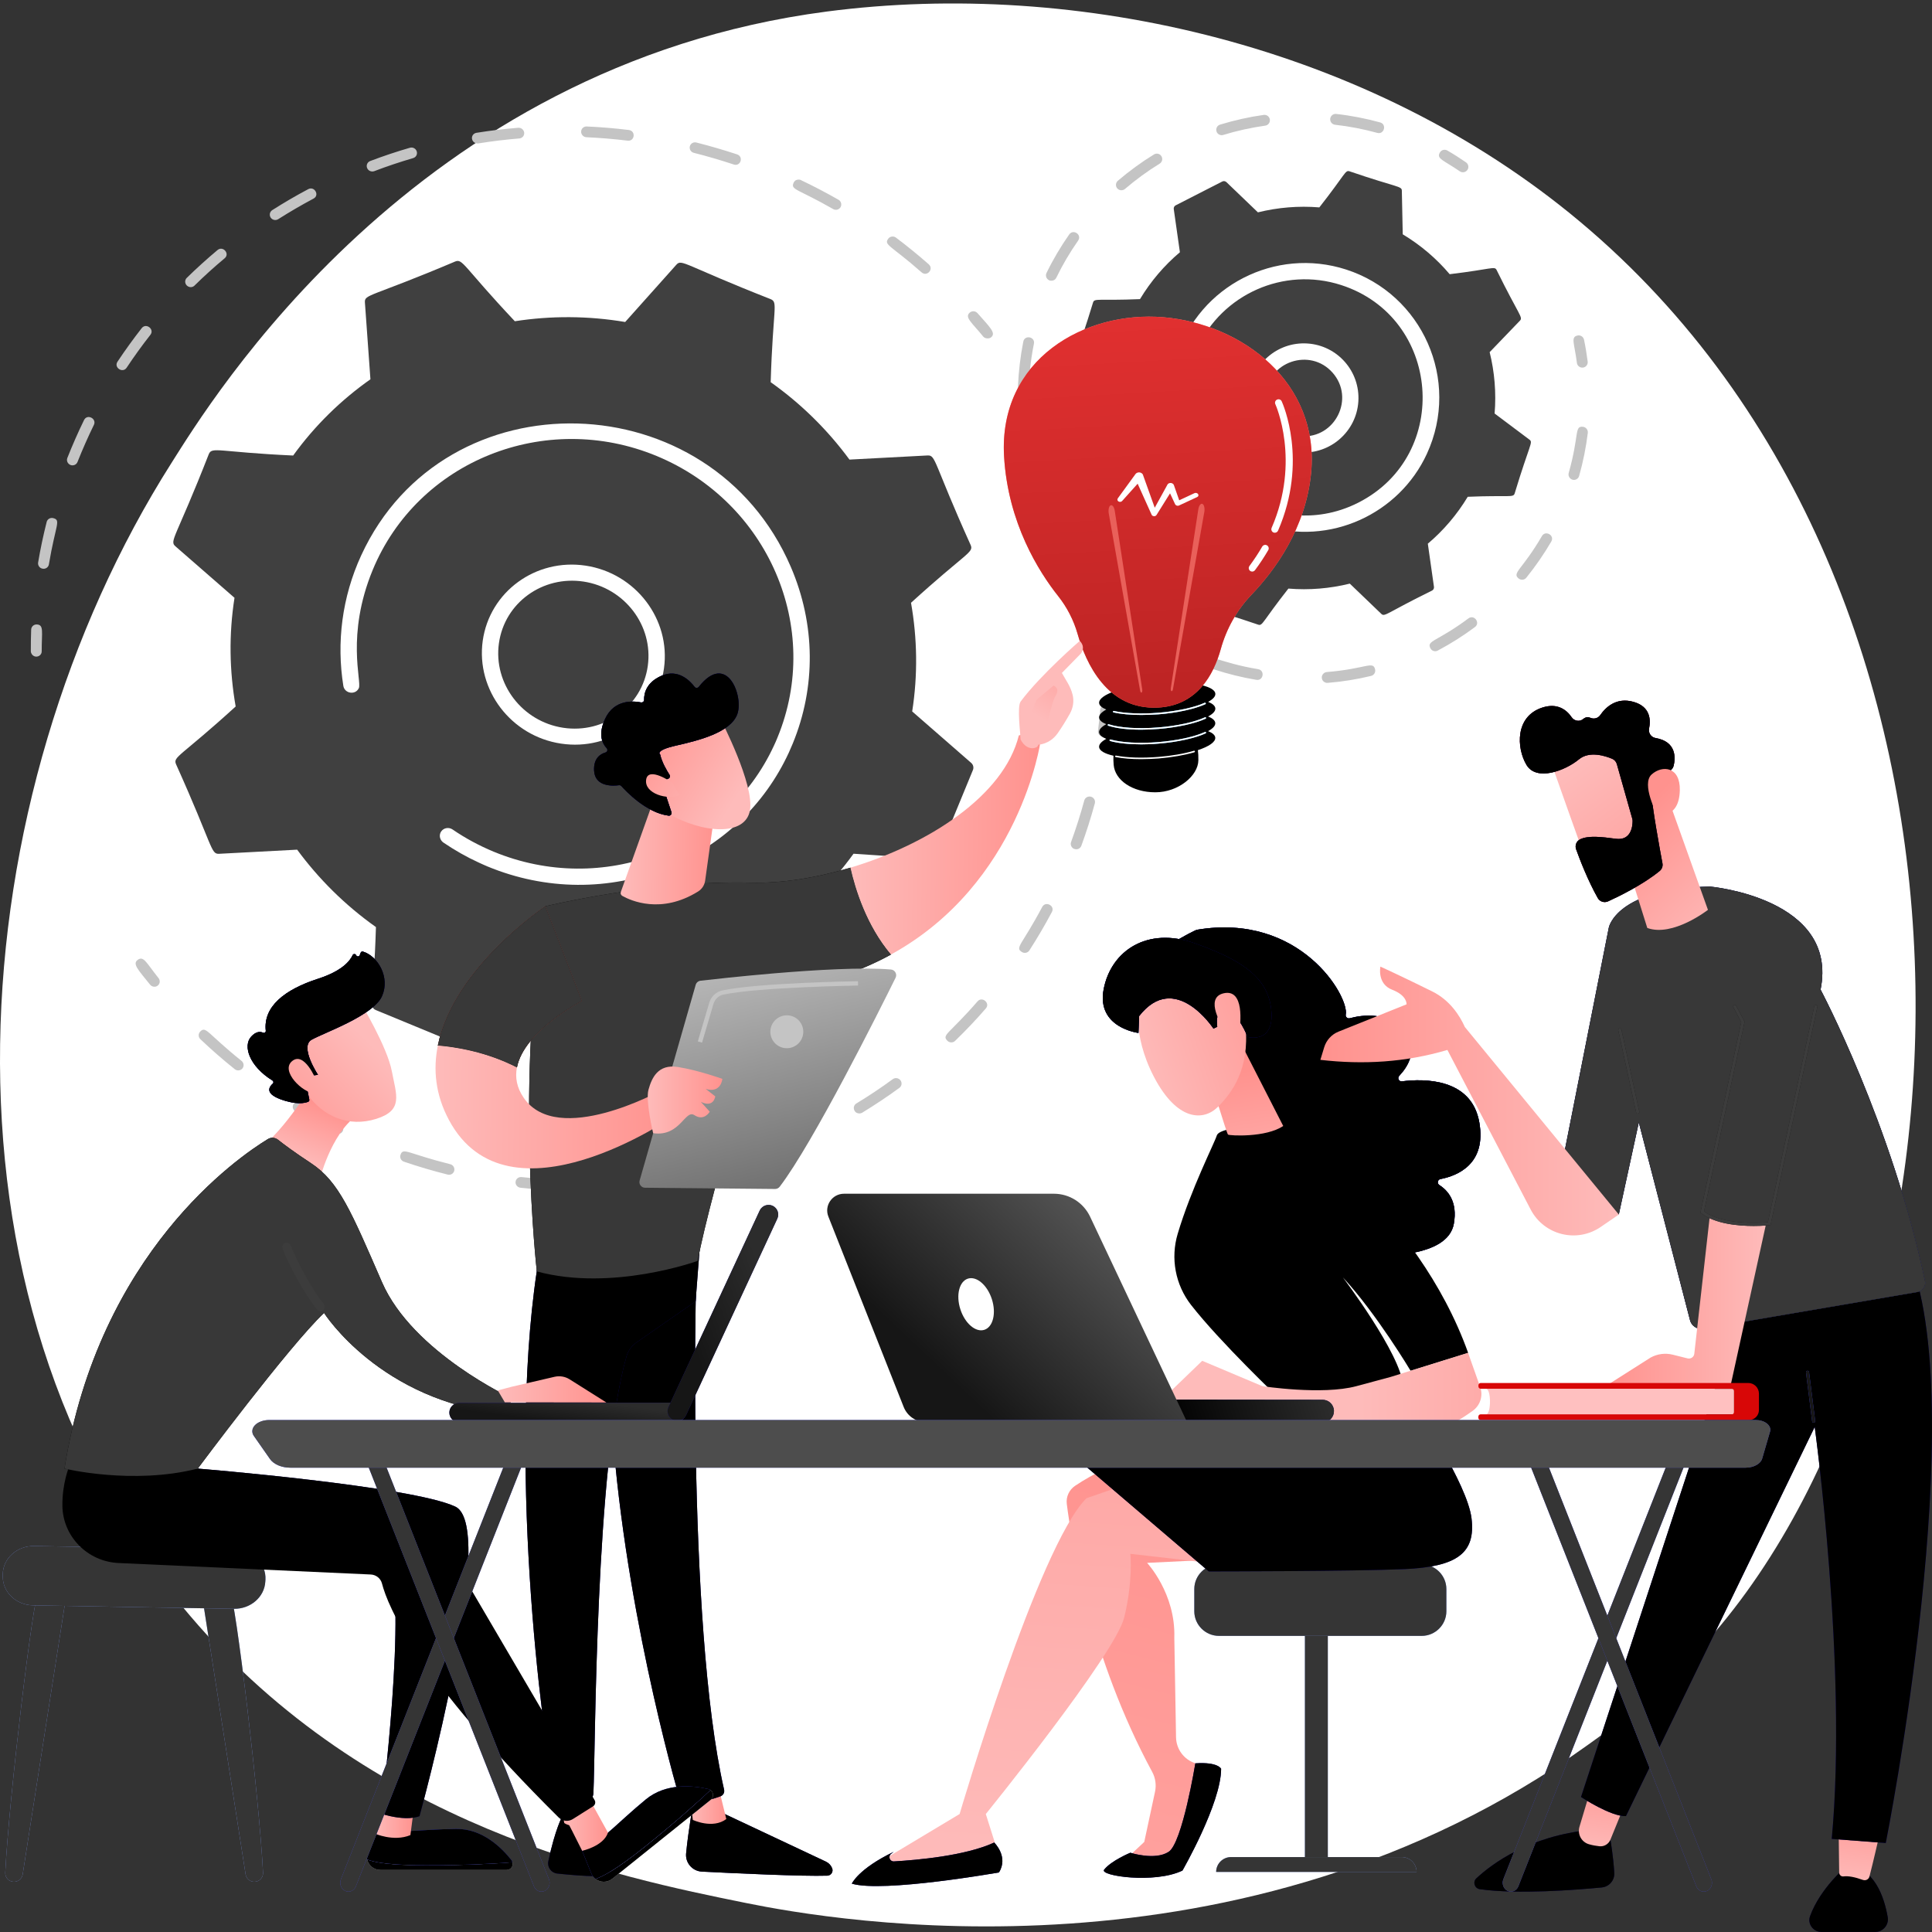 <svg width="545" height="545" viewBox="0 0 545 545" fill="none" xmlns="http://www.w3.org/2000/svg">
<rect x="0" y="0" width="545" height="545" fill="#333333" stroke="none"/>
<path d="M477.732 467.136C466.63 478.811 456.13 486.33 447.847 492.275C350.338 562.173 234.96 541.794 210.442 536.821C174.238 529.478 104.241 515.276 53.629 455.81C-22.92 365.862 -11.001 224.141 48.379 130.58C59.248 113.464 116.626 18.485 233.249 3.254C303.829 -5.955 386.095 12.618 445.67 62.507C570.731 167.2 561.826 378.703 477.732 467.136Z" fill="white"/>
<path d="M9.609 185.093C9.084 184.84 8.715 184.315 8.695 183.694C8.695 181.673 8.715 179.614 8.792 177.593C8.831 176.758 9.531 176.117 10.387 176.155C12.448 176.253 11.748 178.254 11.767 183.733C11.767 184.568 11.087 185.229 10.231 185.229C10.017 185.229 9.803 185.17 9.609 185.093Z" fill="#C4C4C4"/>
<path d="M10.756 158.671C11.398 154.844 12.214 150.997 13.167 147.228C13.381 146.413 14.198 145.946 15.034 146.16C17.27 146.762 15.695 147.928 13.789 159.215C13.653 160.031 12.856 160.575 12.02 160.42C11.165 160.284 10.62 159.487 10.756 158.671ZM19 129.181C20.439 125.548 22.034 121.915 23.706 118.496C24.6 116.65 27.342 118.088 26.486 119.856C24.814 123.275 23.278 126.772 21.858 130.327C21.547 131.104 20.653 131.473 19.875 131.162C19.078 130.832 18.689 129.958 19 129.181ZM33.136 102.041C35.275 98.816 37.588 95.63 39.98 92.56C41.224 90.987 43.655 92.871 42.43 94.445C40.077 97.437 37.822 100.564 35.722 103.731C34.614 105.382 32.047 103.692 33.136 102.041ZM52.696 80.535C52.093 79.933 52.093 78.981 52.676 78.398C55.457 75.678 58.373 73.036 61.368 70.53C62.904 69.248 64.926 71.579 63.37 72.861C60.434 75.309 57.576 77.893 54.854 80.574C54.271 81.157 53.299 81.137 52.696 80.535ZM76.359 61.38C75.892 60.681 76.087 59.748 76.787 59.282C80.092 57.184 83.495 55.183 86.956 53.356C88.725 52.424 90.222 55.085 88.453 56.018C85.07 57.825 81.725 59.767 78.478 61.827C77.778 62.273 76.825 62.079 76.359 61.38ZM104.358 48.228C104.008 48.072 103.716 47.781 103.56 47.392C103.249 46.615 103.619 45.741 104.416 45.43C108.091 44.031 111.863 42.769 115.635 41.681C116.451 41.448 117.307 41.894 117.56 42.71C117.812 43.507 117.365 44.362 116.549 44.595C112.854 45.683 109.16 46.907 105.563 48.286C105.155 48.422 104.727 48.403 104.358 48.228ZM134.028 40.321C133.581 40.107 133.231 39.699 133.153 39.194C132.998 38.378 133.562 37.601 134.398 37.465C138.287 36.843 142.253 36.358 146.181 36.047C147.017 35.969 147.775 36.591 147.872 37.426C147.95 38.261 147.347 38.98 146.492 39.058C142.642 39.369 138.753 39.835 134.942 40.457C134.612 40.496 134.301 40.437 134.028 40.321ZM163.933 37.115C163.952 36.28 164.671 35.639 165.508 35.678C169.455 35.852 173.46 36.183 177.388 36.669C179.41 36.921 179.079 39.913 177.057 39.68C173.207 39.213 169.28 38.883 165.41 38.708C164.574 38.669 163.913 37.951 163.933 37.115ZM259.964 76.824C251.273 69.151 249.193 69.131 250.593 67.305C251.098 66.645 252.07 66.528 252.751 67.033C255.92 69.423 259.031 71.948 262.006 74.571C263.503 75.931 261.481 78.165 259.964 76.824ZM194.595 41.292C194.79 40.476 195.626 39.99 196.442 40.204C200.292 41.176 204.142 42.302 207.914 43.546C209.858 44.187 208.906 47.062 206.981 46.401C203.286 45.178 199.514 44.07 195.742 43.118C194.906 42.924 194.401 42.108 194.595 41.292ZM235.018 58.971C224.966 53.201 222.905 53.59 223.897 51.511C224.519 50.19 226.133 50.812 225.938 50.812C229.535 52.521 233.093 54.386 236.535 56.348C237.274 56.776 237.526 57.708 237.118 58.427C236.71 59.126 235.796 59.418 235.018 58.971Z" fill="#C4C4C4"/>
<path d="M277.366 94.951C274.1 90.929 272.019 89.51 273.575 88.17C274.216 87.626 275.189 87.704 275.753 88.345C279.291 92.367 281.1 93.979 279.525 95.203C279.058 95.572 277.891 95.592 277.366 94.951Z" fill="#C4C4C4"/>
<path d="M310.634 207.725C310.031 207.453 309.662 206.812 309.74 206.152C309.992 204.17 310.187 202.169 310.362 200.207C310.44 199.371 311.179 198.769 312.015 198.847C312.851 198.924 313.492 199.663 313.415 200.498C313.24 202.519 313.026 204.559 312.773 206.56C312.676 207.395 311.898 207.959 311.062 207.842C310.926 207.842 310.77 207.803 310.634 207.725Z" fill="#C4C4C4"/>
<path d="M94.636 319.703C90.805 317.819 86.994 315.74 83.339 313.545C82.6 313.098 82.367 312.165 82.794 311.466C84.019 309.465 84.739 311.466 95.977 317.022C96.736 317.391 97.066 318.304 96.697 319.062C96.055 320.344 94.461 319.703 94.636 319.703ZM112.971 325.784C113.71 323.569 114.935 325.395 126.99 328.407C127.826 328.601 128.331 329.436 128.137 330.252C127.942 331.068 127.106 331.554 126.29 331.34C122.168 330.31 118.007 329.087 113.963 327.707C113.146 327.435 112.699 326.561 112.971 325.784ZM66.209 301.597C62.884 298.936 59.618 296.099 56.526 293.146C55.904 292.563 55.885 291.612 56.468 291.009C58.121 289.319 58.373 291.437 68.134 299.266C68.795 299.79 68.912 300.742 68.387 301.403C67.823 302.044 66.87 302.141 66.209 301.597ZM146.336 334.915C145.753 334.643 145.364 334.04 145.442 333.38C145.519 332.545 146.278 331.962 147.114 332.039C151.275 332.506 155.494 332.797 159.655 332.914C160.51 332.933 161.191 333.632 161.172 334.468C161.172 335.303 160.472 335.964 159.616 335.944C155.358 335.828 151.061 335.517 146.822 335.051C146.647 335.031 146.492 334.973 146.336 334.915ZM179.585 334.973C179.118 334.759 178.768 334.312 178.69 333.769C178.593 332.933 179.176 332.195 180.032 332.098C184.173 331.651 188.334 331.029 192.417 330.233C193.253 330.077 194.07 330.602 194.245 331.437C194.42 332.253 193.895 333.05 193.059 333.205C188.898 334.002 184.64 334.643 180.421 335.109C180.11 335.148 179.818 335.09 179.585 334.973ZM211.9 327.863C211.53 327.688 211.239 327.396 211.083 326.988C210.791 326.192 211.2 325.337 212.016 325.065C215.944 323.744 219.852 322.229 223.644 320.577C224.421 320.247 225.335 320.597 225.685 321.355C226.035 322.112 225.705 323.006 224.927 323.356C221.058 325.046 217.072 326.58 213.066 327.921C212.658 328.057 212.25 328.018 211.9 327.863ZM241.746 313.953C241.473 313.836 241.24 313.642 241.085 313.37C240.637 312.651 240.851 311.719 241.551 311.291C245.07 309.154 248.551 306.842 251.856 304.414C252.537 303.928 253.49 304.064 254.015 304.744C254.52 305.424 254.403 306.357 253.723 306.862C250.34 309.349 246.782 311.699 243.204 313.894C242.757 314.147 242.212 314.166 241.746 313.953ZM267.256 293.593C265.564 291.903 267.703 291.748 275.752 282.481C277.055 280.965 279.408 282.966 278.105 284.462C275.364 287.629 272.447 290.698 269.433 293.613C268.831 294.215 267.858 294.195 267.256 293.593ZM288.255 268.551C286.232 267.269 288.274 266.648 294.01 255.827C294.943 254.078 297.685 255.496 296.732 257.264C294.768 260.955 292.629 264.608 290.374 268.105C289.927 268.823 288.955 268.998 288.255 268.551ZM302.954 239.45C302.235 239.119 301.865 238.284 302.137 237.546C303.537 233.68 304.801 229.736 305.87 225.792C306.084 224.996 306.92 224.53 307.757 224.743C308.573 224.976 309.059 225.812 308.845 226.608C307.757 230.63 306.473 234.651 305.034 238.595C304.743 239.372 303.868 239.78 303.071 239.469C303.032 239.488 302.993 239.469 302.954 239.45Z" fill="#C4C4C4"/>
<path d="M42.333 277.76C38.988 273.583 37.258 271.893 38.871 270.747C40.544 269.562 41.302 271.64 44.724 275.915C45.249 276.575 45.152 277.527 44.491 278.032C43.83 278.557 42.877 278.421 42.333 277.76Z" fill="#C4C4C4"/>
<path d="M61.815 240.848L83.825 239.683C89.911 247.959 97.377 255.38 106.049 261.519C105.407 282.597 103.871 284.035 106.068 284.948L130.626 295.089C131.345 295.38 132.162 295.205 132.667 294.642L147.114 278.498C157.594 280.266 168.093 280.285 178.243 278.712L193.04 295.069C193.564 295.652 194.381 295.827 195.101 295.555L219.444 285.764C220.163 285.472 220.591 284.773 220.533 284.015L218.977 262.335C227.28 256.487 234.688 249.26 240.773 240.829L262.803 242.305C263.581 242.363 264.281 241.917 264.572 241.217L274.45 217.225C274.741 216.525 274.547 215.709 273.964 215.204L257.32 200.692C258.934 190.396 258.759 180.061 256.989 170.036C272.68 155.757 274.741 155.893 273.808 153.737C263.211 130.23 264.047 128.365 261.636 128.481L239.626 129.647C233.54 121.371 226.074 113.95 217.402 107.811C218.044 86.752 219.58 85.295 217.383 84.382C192.826 74.727 192.34 72.959 190.784 74.688L176.357 90.832C165.877 89.064 155.377 89.044 145.228 90.618C130.626 75.115 130.567 72.881 128.39 73.775C104.474 83.896 102.783 82.964 102.938 85.314L104.494 106.995C96.191 112.843 88.783 120.069 82.697 128.501C61.64 127.53 59.812 125.917 58.898 128.112C49.546 152.027 47.699 152.552 49.507 154.125L66.151 168.637C64.537 178.934 64.712 189.269 66.481 199.293C50.849 213.534 48.729 213.436 49.663 215.593C60.24 239.1 59.404 240.965 61.815 240.848Z" fill="#404040"/>
<path d="M136.167 180.799C138.092 166.947 151.119 157.428 165.216 159.565C179.312 161.702 189.229 174.699 187.304 188.531C185.379 202.383 172.352 211.902 158.255 209.765C144.158 207.647 134.262 194.651 136.167 180.799ZM164.594 164.053C153.141 162.324 142.331 169.959 140.736 181.498C139.161 192.863 147.289 203.548 158.877 205.297C170.466 207.045 181.16 199.216 182.734 187.851C184.329 176.447 176.163 165.801 164.594 164.053Z" fill="white"/>
<path d="M135.039 243.315C131.559 241.722 128.234 239.819 125.084 237.682C124.151 237.041 123.82 235.836 124.268 234.865C124.326 234.748 124.384 234.632 124.462 234.534C125.181 233.505 126.62 233.272 127.67 233.99C131.267 236.458 135.175 238.556 139.239 240.246C169.941 252.932 204.861 239.508 218.336 210.309C218.686 209.57 219.016 208.813 219.327 208.036C232.082 177.069 216.644 141.634 185.204 128.617C153.822 115.64 117.851 129.958 105.116 160.828C97.552 179.206 102.102 192.222 101.227 194.106C100.294 196.146 97.202 195.68 96.852 193.465C94.908 181.323 96.444 168.482 101.908 156.631C125.493 105.48 200.584 107.578 223.099 159.954C230.021 176.078 230.216 193.776 223.605 209.804C223.255 210.639 222.905 211.455 222.535 212.271C215.691 227.113 203.578 238.595 188.159 244.792C171.904 251.339 153.919 251.203 137.528 244.423C136.692 244.054 135.856 243.704 135.039 243.315Z" fill="white"/>
<path d="M326.675 147.19C330.389 151.58 334.841 155.388 339.916 158.438L340.169 170.735C340.188 172.095 341.355 171.571 354.927 176.214C356.19 176.622 356.035 175.456 363.443 166.034C369.334 166.52 375.187 166.015 380.767 164.635L389.653 173.164C390.644 174.116 391.092 172.911 403.963 166.597C404.352 166.403 404.566 165.976 404.508 165.548L402.777 153.367C407.171 149.657 410.982 145.208 414.035 140.138C425.779 139.652 426.868 140.468 427.276 139.186C431.515 125.198 432.526 124.829 431.457 124.032L421.618 116.65C422.104 110.764 421.599 104.916 420.218 99.341L428.754 90.462C429.707 89.472 428.501 89.025 422.182 76.164C421.579 74.998 420.899 75.911 408.941 77.349C405.227 72.958 400.775 69.151 395.7 66.101L395.447 53.803C395.428 52.443 394.261 52.968 380.689 48.325C379.445 47.917 379.601 49.044 372.173 58.505C366.282 58.019 360.429 58.524 354.849 59.903L345.963 51.375C345.652 51.084 345.185 51.006 344.797 51.2L331.653 57.922C331.264 58.116 331.05 58.544 331.108 58.971L332.839 71.152C328.445 74.862 324.634 79.311 321.581 84.382C309.837 84.867 308.748 84.051 308.34 85.334C304.101 99.321 303.09 99.69 304.16 100.487L313.998 107.869C313.512 113.755 314.017 119.603 315.398 125.179C307.426 133.824 306.084 134.018 306.707 135.203L313.434 148.336C314.056 149.56 314.795 148.627 326.675 147.19Z" fill="#404040"/>
<path d="M352.418 111.269C352.963 102.779 360.293 96.349 368.79 96.893C377.287 97.437 383.723 104.761 383.179 113.251C382.635 121.721 375.285 128.171 366.807 127.627C358.31 127.083 351.874 119.759 352.418 111.269ZM357.007 111.58C356.618 117.525 361.149 122.673 367.099 123.061C376.665 123.683 382.265 112.357 375.926 105.149C369.607 97.961 357.629 101.963 357.007 111.58Z" fill="white"/>
<path d="M290.452 135.301C289.869 133.319 289.344 131.279 288.896 129.259C288.721 128.423 289.246 127.627 290.063 127.432C292.144 126.986 291.852 129.298 293.369 134.407C293.602 135.223 293.155 136.078 292.338 136.311C291.541 136.583 290.685 136.117 290.452 135.301Z" fill="#C4C4C4"/>
<path d="M287.166 108.879C287.341 104.819 287.827 100.603 288.663 96.368C289.052 94.387 292.066 94.989 291.657 96.971C289.46 107.927 291.171 110.589 288.624 110.472C287.788 110.434 287.127 109.734 287.166 108.879ZM295.915 79.039C295.157 78.67 294.846 77.757 295.215 76.999C297.043 73.231 299.201 69.578 301.612 66.14C302.779 64.488 305.287 66.237 304.121 67.888C301.807 71.191 299.726 74.707 297.976 78.34C297.315 79.661 295.721 79.039 295.915 79.039ZM315.69 53.531C315.495 53.434 315.32 53.318 315.165 53.143C314.62 52.502 314.698 51.53 315.34 50.986C318.528 48.267 321.95 45.761 325.528 43.565C326.247 43.118 327.2 43.352 327.628 44.07C328.075 44.789 327.842 45.741 327.122 46.169C323.681 48.286 320.395 50.695 317.323 53.318C316.856 53.706 316.214 53.784 315.69 53.531ZM343.98 37.99C343.591 37.815 343.28 37.485 343.163 37.057C342.911 36.241 343.377 35.386 344.174 35.153C348.18 33.929 352.321 32.997 356.482 32.414C357.318 32.297 358.096 32.88 358.213 33.716C358.329 34.551 357.746 35.328 356.91 35.445C352.904 36.008 348.919 36.882 345.069 38.067C344.699 38.184 344.31 38.145 343.98 37.99ZM375.245 33.483C375.342 32.647 376.101 32.045 376.937 32.142C381.117 32.608 385.278 33.424 389.322 34.532C391.267 35.056 390.469 38.029 388.506 37.485C384.617 36.416 380.612 35.639 376.587 35.192C375.731 35.076 375.148 34.318 375.245 33.483Z" fill="#C4C4C4"/>
<path d="M411.799 48.325C407.172 45.139 405.13 44.809 406.18 43.021C406.608 42.283 407.522 42.031 408.28 42.458C410.069 43.488 411.838 44.615 413.549 45.8C414.249 46.285 414.424 47.237 413.938 47.937C413.452 48.617 412.519 48.811 411.799 48.325Z" fill="#C4C4C4"/>
<path d="M444.834 102.372C444.114 96.776 443.006 95.067 445.028 94.639C445.864 94.464 446.661 95.008 446.836 95.824C447.264 97.845 447.595 99.904 447.867 101.983C447.984 102.819 447.381 103.596 446.545 103.693C445.709 103.79 444.931 103.207 444.834 102.372Z" fill="#C4C4C4"/>
<path d="M341.394 186.88C342.191 184.471 343.999 186.957 354.907 188.764C356.89 189.094 356.404 192.125 354.402 191.775C350.318 191.095 346.274 190.085 342.366 188.803C341.588 188.55 341.122 187.696 341.394 186.88ZM372.873 191.231C372.795 190.396 373.437 189.658 374.273 189.58C385.395 188.667 387.3 186.336 387.903 188.822C388.097 189.638 387.592 190.474 386.775 190.668C382.77 191.639 378.648 192.3 374.526 192.63C373.67 192.688 372.931 192.067 372.873 191.231ZM403.516 182.897C402.33 180.644 405.344 181.071 414.229 174.446C415.843 173.242 417.69 175.69 416.057 176.894C412.752 179.361 409.213 181.595 405.577 183.519C404.838 183.927 403.905 183.635 403.516 182.897ZM428.404 163.198C426.421 161.585 429.376 160.808 434.956 151.231C435.967 149.482 438.631 151.017 437.601 152.766C435.52 156.321 433.148 159.759 430.562 162.965C430.037 163.625 429.065 163.722 428.404 163.198ZM442.52 133.416C445.553 122.692 444.036 120.089 446.564 120.4C447.4 120.497 448.003 121.274 447.906 122.109C447.4 126.209 446.584 130.308 445.456 134.271C445.223 135.087 444.386 135.553 443.57 135.32C442.773 135.067 442.287 134.232 442.52 133.416Z" fill="#C4C4C4"/>
<path d="M324.148 180.1C322.398 178.973 320.687 177.768 319.034 176.525C318.353 176.02 318.237 175.048 318.742 174.388C320.025 172.698 321.309 174.64 325.8 177.535C326.52 178.002 326.714 178.934 326.267 179.653C325.8 180.352 324.848 180.547 324.148 180.1Z" fill="#C4C4C4"/>
<path d="M349.113 144.956C347.849 144.237 347.596 142.819 348.199 141.77C348.841 140.682 350.26 140.293 351.33 140.934C353.371 142.119 355.549 143.071 357.824 143.809C358.329 143.868 369.995 148.53 383.256 141.75C409.563 128.287 406.452 89.472 378.298 80.399C362.082 75.173 344.738 83.061 337.797 98.136C330.797 113.328 338.711 121.235 333.869 122.342C332.625 122.634 331.4 121.857 331.108 120.633C329.553 113.969 329.864 106.995 331.964 100.467C338.361 80.613 359.768 69.598 379.717 76.028C401.163 82.944 412.11 107.17 402.505 128.035C394.747 144.858 375.226 154.222 356.443 148.18C353.877 147.365 351.407 146.277 349.113 144.956Z" fill="white"/>
<path d="M342.834 199.818C342.775 199.099 342.037 198.477 340.812 197.992C342.153 197.253 342.911 196.457 342.834 195.68C342.639 193.31 335.153 191.989 326.092 192.727C317.051 193.465 309.856 195.971 310.051 198.322C310.109 199.041 310.848 199.662 312.073 200.148C310.731 200.886 309.973 201.683 310.051 202.46C310.109 203.179 310.848 203.8 312.073 204.286C310.731 205.024 309.973 205.821 310.051 206.598C310.109 207.317 310.848 207.938 312.073 208.424C310.731 209.162 309.973 209.959 310.051 210.736C310.129 211.785 311.645 212.62 314.095 213.184C314.056 213.961 314.076 214.796 314.154 215.729C314.504 220.08 319.404 223.5 325.898 223.5C332.392 223.5 337.992 218.837 338.05 214.466C338.07 213.397 338.012 212.446 337.914 211.61C341.025 210.581 342.912 209.318 342.814 208.074C342.756 207.356 342.017 206.734 340.792 206.248C342.134 205.51 342.892 204.713 342.814 203.936C342.756 203.218 342.017 202.596 340.792 202.11C342.153 201.391 342.892 200.595 342.834 199.818Z" fill="black"/>
<path d="M321.912 214.156C319.229 214.156 316.759 213.961 314.737 213.573C314.62 213.553 314.542 213.437 314.562 213.32C314.581 213.204 314.698 213.126 314.815 213.145C318.004 213.748 322.242 213.884 326.773 213.514C330.487 213.223 333.948 212.621 336.806 211.785C336.923 211.746 337.039 211.824 337.078 211.941C337.117 212.057 337.039 212.174 336.923 212.213C334.045 213.048 330.545 213.65 326.812 213.961C325.12 214.078 323.487 214.156 321.912 214.156Z" fill="white"/>
<path d="M321.951 209.979C318.451 209.979 315.34 209.648 313.142 209.027C313.026 208.988 312.967 208.871 312.987 208.755C313.026 208.638 313.142 208.58 313.259 208.599C316.39 209.493 321.445 209.765 326.773 209.338C332.042 208.91 336.942 207.842 339.917 206.482C340.034 206.423 340.15 206.482 340.209 206.579C340.267 206.695 340.209 206.812 340.112 206.87C337.098 208.25 332.139 209.338 326.831 209.765C325.159 209.92 323.526 209.979 321.951 209.979Z" fill="url(#paint0_linear_8_83)"/>
<path d="M321.951 209.979C318.451 209.979 315.34 209.648 313.142 209.027C313.026 208.988 312.967 208.871 312.987 208.755C313.026 208.638 313.142 208.58 313.259 208.599C316.39 209.493 321.445 209.765 326.773 209.338C332.042 208.91 336.942 207.842 339.917 206.482C340.034 206.423 340.15 206.482 340.209 206.579C340.267 206.695 340.209 206.812 340.112 206.87C337.098 208.25 332.139 209.338 326.831 209.765C325.159 209.92 323.526 209.979 321.951 209.979Z" fill="white"/>
<path d="M321.912 205.841C318.14 205.841 314.834 205.452 312.618 204.714C312.501 204.675 312.442 204.558 312.481 204.442C312.52 204.325 312.637 204.267 312.754 204.306C315.845 205.316 321.076 205.666 326.773 205.2C332.042 204.772 336.942 203.704 339.917 202.344C340.034 202.285 340.15 202.344 340.209 202.441C340.267 202.557 340.209 202.674 340.112 202.732C337.098 204.112 332.139 205.2 326.831 205.627C325.12 205.763 323.487 205.841 321.912 205.841Z" fill="url(#paint1_linear_8_83)"/>
<path d="M321.912 205.841C318.14 205.841 314.834 205.452 312.618 204.714C312.501 204.675 312.442 204.558 312.481 204.442C312.52 204.325 312.637 204.267 312.754 204.306C315.845 205.316 321.076 205.666 326.773 205.2C332.042 204.772 336.942 203.704 339.917 202.344C340.034 202.285 340.15 202.344 340.209 202.441C340.267 202.557 340.209 202.674 340.112 202.732C337.098 204.112 332.139 205.2 326.831 205.627C325.12 205.763 323.487 205.841 321.912 205.841Z" fill="white"/>
<path d="M321.951 201.683C318.956 201.683 316.234 201.45 314.115 200.965C313.998 200.945 313.92 200.829 313.959 200.712C313.979 200.595 314.095 200.518 314.212 200.557C317.401 201.256 321.97 201.45 326.773 201.062C331.984 200.634 336.884 199.585 339.839 198.245C339.956 198.186 340.073 198.245 340.131 198.361C340.189 198.478 340.131 198.594 340.014 198.653C337 200.013 332.062 201.101 326.792 201.509C325.14 201.606 323.506 201.683 321.951 201.683Z" fill="url(#paint2_linear_8_83)"/>
<path d="M321.951 201.683C318.956 201.683 316.234 201.45 314.115 200.965C313.998 200.945 313.92 200.829 313.959 200.712C313.979 200.595 314.095 200.518 314.212 200.557C317.401 201.256 321.97 201.45 326.773 201.062C331.984 200.634 336.884 199.585 339.839 198.245C339.956 198.186 340.073 198.245 340.131 198.361C340.189 198.478 340.131 198.594 340.014 198.653C337 200.013 332.062 201.101 326.792 201.509C325.14 201.606 323.506 201.683 321.951 201.683Z" fill="white"/>
<path d="M303.984 178.837C302.876 174.951 301.01 171.318 298.501 168.152C293.116 161.372 284.327 147.578 283.238 128.734C281.663 101.342 305.987 87.626 328.172 89.491C350.357 91.356 372.251 107.85 369.859 133.338C368.382 149.016 359.593 160.905 353.06 167.744C348.899 172.076 345.944 177.399 344.349 183.169C342.386 190.24 337.719 199.08 326.617 199.604C312.248 200.304 306.279 186.938 303.984 178.837Z" fill="url(#paint3_linear_8_83)"/>
<path d="M303.984 178.837C302.876 174.951 301.01 171.318 298.501 168.152C293.116 161.372 284.327 147.578 283.238 128.734C281.663 101.342 305.987 87.626 328.172 89.491C350.357 91.356 372.251 107.85 369.859 133.338C368.382 149.016 359.593 160.905 353.06 167.744C348.899 172.076 345.944 177.399 344.349 183.169C342.386 190.24 337.719 199.08 326.617 199.604C312.248 200.304 306.279 186.938 303.984 178.837Z" fill="url(#paint4_linear_8_83)"/>
<path d="M330.272 194.145L338.03 143.693C338.186 142.644 338.711 141.944 339.178 142.139C339.644 142.313 339.897 143.304 339.742 144.353C339.742 144.373 339.722 144.412 339.722 144.45L330.875 194.437C330.817 194.806 330.622 195.058 330.447 194.961C330.292 194.864 330.214 194.514 330.272 194.145Z" fill="url(#paint5_linear_8_83)"/>
<path d="M322.223 194.553L314.465 144.101C314.309 143.052 313.784 142.352 313.317 142.547C312.851 142.721 312.598 143.712 312.754 144.761C312.754 144.781 312.773 144.82 312.773 144.858L321.62 194.845C321.678 195.214 321.873 195.466 322.048 195.369C322.184 195.272 322.262 194.922 322.223 194.553Z" fill="url(#paint6_linear_8_83)"/>
<path d="M337.973 139.381C337.778 139.07 337.311 138.953 336.961 139.109L332.645 141.129L331.148 136.855C331.07 136.641 330.875 136.427 330.623 136.33C330.117 136.117 329.534 136.311 329.3 136.738V136.758L325.742 143.227L322.437 133.999V133.979C322.359 133.746 322.184 133.552 321.931 133.416C321.387 133.105 320.648 133.261 320.298 133.746L315.32 140.585C315.126 140.857 315.184 141.246 315.495 141.44C315.826 141.654 316.292 141.615 316.545 141.323L320.92 136.447L324.867 145.209C324.926 145.345 325.042 145.481 325.217 145.539C325.587 145.714 326.053 145.598 326.248 145.267L330.059 139.167L331.498 142.256L331.517 142.275C331.537 142.295 331.537 142.314 331.556 142.334C331.75 142.645 332.217 142.761 332.567 142.606L337.7 140.216C338.05 140.08 338.186 139.691 337.973 139.381Z" fill="white"/>
<path d="M353.235 161.236C353.021 161.236 352.827 161.178 352.652 161.042C352.224 160.711 352.127 160.109 352.457 159.662C353.78 157.875 354.985 156.049 356.054 154.203C356.327 153.737 356.929 153.562 357.396 153.834C357.863 154.106 358.038 154.708 357.766 155.174C356.657 157.078 355.413 158.982 354.032 160.828C353.818 161.1 353.527 161.236 353.235 161.236Z" fill="white"/>
<path d="M359.613 150.279C359.476 150.279 359.34 150.259 359.224 150.201C358.718 149.987 358.504 149.404 358.718 148.899C366.924 130.016 359.846 114.183 359.768 114.027C359.535 113.542 359.749 112.94 360.254 112.726C360.76 112.493 361.343 112.726 361.557 113.212C361.868 113.891 369.062 130.016 360.526 149.696C360.351 150.065 360.001 150.279 359.613 150.279Z" fill="white"/>
<path d="M195.489 509.176C195.489 509.176 194.206 516.034 193.545 522.834C193.292 525.495 195.314 527.826 197.978 527.962C207.039 528.429 226.424 529.342 233.385 529.109C234.435 529.07 235.135 528.001 234.746 527.03C234.435 526.214 233.813 525.553 233.015 525.165L201.109 510.148L195.489 509.176Z" fill="url(#paint7_linear_8_83)"/>
<path d="M195.489 509.176C195.489 509.176 194.206 516.034 193.545 522.834C193.292 525.495 195.314 527.826 197.978 527.962C207.039 528.429 226.424 529.342 233.385 529.109C234.435 529.07 235.135 528.001 234.746 527.03C234.435 526.214 233.813 525.553 233.015 525.165L201.109 510.148L195.489 509.176Z" fill="url(#paint8_linear_8_83)"/>
<path d="M194.537 505.135L195.431 513.373C195.431 513.373 201.012 516.035 204.881 513.14L202.645 503.95L194.537 505.135Z" fill="url(#paint9_linear_8_83)"/>
<path d="M196.754 350.592C196.307 352.729 193.468 457.694 204.259 504.844C204.434 505.621 204.046 506.398 203.307 506.69C201.576 507.369 198.193 508.36 194.149 508.457C192.904 508.496 191.776 507.661 191.446 506.456C188.335 495.519 173.479 440.676 171.963 388.417C170.271 330.019 171.982 386.435 171.982 386.435L173.635 350.359L196.754 350.592Z" fill="url(#paint10_linear_8_83)"/>
<path d="M196.754 350.592C196.307 352.729 193.468 457.694 204.259 504.844C204.434 505.621 204.046 506.398 203.307 506.69C201.576 507.369 198.193 508.36 194.149 508.457C192.904 508.496 191.776 507.661 191.446 506.456C188.335 495.519 173.479 440.676 171.963 388.417C170.271 330.019 171.982 386.435 171.982 386.435L173.635 350.359L196.754 350.592Z" fill="black"/>
<path d="M158.605 512.401C158.605 512.401 156.641 515.859 154.677 525.048C154.327 526.719 155.475 528.312 157.166 528.506C160.161 528.837 164.769 529.244 168.463 529.264C170.174 529.264 171.516 527.807 171.322 526.117C170.952 522.756 169.727 517.219 165.819 512.867L158.605 512.401Z" fill="url(#paint11_linear_8_83)"/>
<path d="M158.605 512.401C158.605 512.401 156.641 515.859 154.677 525.048C154.327 526.719 155.475 528.312 157.166 528.506C160.161 528.837 164.769 529.244 168.463 529.264C170.174 529.264 171.516 527.807 171.322 526.117C170.952 522.756 169.727 517.219 165.819 512.867L158.605 512.401Z" fill="url(#paint12_linear_8_83)"/>
<path d="M157.011 501.813L159.169 514.267C159.169 514.267 161.405 515.957 165.877 514.792L164.924 501.405L157.011 501.813Z" fill="url(#paint13_linear_8_83)"/>
<path d="M152.266 353.39C142.545 408.699 152.947 490.312 156.563 506.301C156.777 507.272 157.574 508.03 158.547 508.205C160.219 508.496 162.999 508.749 165.741 507.991C166.694 507.719 167.355 506.884 167.393 505.912C168.016 493.013 167.86 413.828 176.726 382.628C177.174 381.054 178.165 379.675 179.507 378.723L196.228 367.086L197.687 348.028L152.266 353.39Z" fill="url(#paint14_linear_8_83)"/>
<path d="M152.266 353.39C142.545 408.699 152.947 490.312 156.563 506.301C156.777 507.272 157.574 508.03 158.547 508.205C160.219 508.496 162.999 508.749 165.741 507.991C166.694 507.719 167.355 506.884 167.393 505.912C168.016 493.013 167.86 413.828 176.726 382.628C177.174 381.054 178.165 379.675 179.507 378.723L196.228 367.086L197.687 348.028L152.266 353.39Z" fill="black"/>
<path d="M211.803 248.988C184.271 248.27 153.841 255.652 153.841 255.652C145.17 303.404 151.43 358.655 151.43 358.655C172.682 364.444 196.812 355.682 196.812 355.682C200.545 335.731 217.616 279.606 217.616 279.606C231.091 278.071 242.193 274.302 251.37 269.251C244.487 261.13 241.298 250.834 239.937 244.753C230.157 247.687 220.28 249.221 211.803 248.988Z" fill="black"/>
<path d="M211.803 248.988C184.271 248.27 153.841 255.652 153.841 255.652C145.17 303.404 151.43 358.655 151.43 358.655C172.682 364.444 196.812 355.682 196.812 355.682C200.545 335.731 217.616 279.606 217.616 279.606C231.091 278.071 242.193 274.302 251.37 269.251C244.487 261.13 241.298 250.834 239.937 244.753C230.157 247.687 220.28 249.221 211.803 248.988Z" fill="#383838"/>
<path d="M293.504 209.26C290.841 205.976 287.399 207.472 287.399 207.472C283.18 224.529 261.811 238.187 239.918 244.753C241.279 250.834 244.468 261.111 251.351 269.251C287.749 249.26 293.504 209.26 293.504 209.26Z" fill="url(#paint15_linear_8_83)"/>
<path d="M292.824 210.076C293.096 210.969 289.81 212.31 287.905 208.619C287.846 206.851 286.855 199.293 287.924 197.875C293.602 190.279 304.588 180.799 304.588 180.799C306.416 182.625 304.879 184.393 304.879 184.393L299.552 189.832C300.641 191.833 301.963 193.524 302.566 195.952C303.032 197.778 302.721 199.721 301.768 201.392C300.835 203.043 299.532 205.199 298.327 206.89C296.052 210.076 292.824 210.076 292.824 210.076Z" fill="url(#paint16_linear_8_83)"/>
<path d="M297.218 193.387L292.377 197.409L290.821 201.45L295.06 206.249C295.06 206.249 296.577 198.206 297.666 196.477C298.755 194.747 298.21 193.912 297.218 193.387Z" fill="url(#paint17_linear_8_83)"/>
<path d="M164.127 282.384L153.822 255.652C153.822 255.652 127.943 272.864 123.509 294.953C128.37 295.361 137.198 296.701 145.811 301.15C147.814 290.737 164.127 282.384 164.127 282.384Z" fill="url(#paint18_linear_8_83)"/>
<path d="M164.127 282.384L153.822 255.652C153.822 255.652 127.943 272.864 123.509 294.953C128.37 295.361 137.198 296.701 145.811 301.15C147.814 290.737 164.127 282.384 164.127 282.384Z" fill="black"/>
<path d="M164.127 282.384L153.822 255.652C153.822 255.652 127.943 272.864 123.509 294.953C128.37 295.361 137.198 296.701 145.811 301.15C147.814 290.737 164.127 282.384 164.127 282.384Z" fill="#383838"/>
<path d="M186.37 307.658C186.37 307.658 157.341 323.686 147.736 309.679C145.733 306.765 145.286 303.889 145.811 301.15C137.198 296.701 128.37 295.361 123.509 294.953C122.168 301.616 122.771 308.707 126.64 315.934C143.4 347.29 190.123 314.807 190.123 314.807L186.37 307.658Z" fill="url(#paint19_linear_8_83)"/>
<path d="M184.135 226.394L175.132 251.611C174.976 252.038 175.151 252.485 175.54 252.718C177.913 254.059 186.487 257.963 196.909 251.494C197.998 250.814 198.737 249.707 198.912 248.444L201.965 226.569L184.135 226.394Z" fill="url(#paint20_linear_8_83)"/>
<path d="M203.404 203.14C203.404 203.14 212.853 221.324 211.551 228.609C210.248 235.914 198.329 235.273 187.984 229.231L180.887 209.648L203.404 203.14Z" fill="url(#paint21_linear_8_83)"/>
<path d="M188.529 219.653C188.956 219.478 189.112 218.954 188.859 218.565C188.101 217.38 186.681 214.971 186.234 212.854C186.234 212.854 184.523 211.727 190.667 210.328C196.812 208.929 205.97 206.734 207.953 201.547C209.878 196.477 205.075 183.655 197.123 193.757C196.812 194.145 196.228 194.145 195.937 193.757C194.673 192.067 191.309 188.57 186.604 190.629C182.19 192.552 181.665 195.777 181.704 197.39C181.723 197.875 181.296 198.225 180.81 198.147C178.593 197.7 173.265 197.292 170.718 202.732C168.618 207.22 169.941 209.784 171.127 211.047C171.516 211.455 171.341 212.115 170.796 212.271C169.338 212.698 167.432 213.922 167.588 217.341C167.802 222.082 173.09 221.712 174.607 221.499C174.86 221.46 175.093 221.557 175.268 221.732C176.551 223.169 182.307 229.289 188.606 230.086C189.151 230.163 189.579 229.619 189.404 229.095L186.759 221.149C186.643 220.78 186.818 220.372 187.168 220.217L188.529 219.653Z" fill="url(#paint22_linear_8_83)"/>
<path d="M188.529 219.653C188.956 219.478 189.112 218.954 188.859 218.565C188.101 217.38 186.681 214.971 186.234 212.854C186.234 212.854 184.523 211.727 190.667 210.328C196.812 208.929 205.97 206.734 207.953 201.547C209.878 196.477 205.075 183.655 197.123 193.757C196.812 194.145 196.228 194.145 195.937 193.757C194.673 192.067 191.309 188.57 186.604 190.629C182.19 192.552 181.665 195.777 181.704 197.39C181.723 197.875 181.296 198.225 180.81 198.147C178.593 197.7 173.265 197.292 170.718 202.732C168.618 207.22 169.941 209.784 171.127 211.047C171.516 211.455 171.341 212.115 170.796 212.271C169.338 212.698 167.432 213.922 167.588 217.341C167.802 222.082 173.09 221.712 174.607 221.499C174.86 221.46 175.093 221.557 175.268 221.732C176.551 223.169 182.307 229.289 188.606 230.086C189.151 230.163 189.579 229.619 189.404 229.095L186.759 221.149C186.643 220.78 186.818 220.372 187.168 220.217L188.529 219.653Z" fill="url(#paint23_linear_8_83)"/>
<path d="M188.529 219.653C188.956 219.478 189.112 218.954 188.859 218.565C188.101 217.38 186.681 214.971 186.234 212.854C186.234 212.854 184.523 211.727 190.667 210.328C196.812 208.929 205.97 206.734 207.953 201.547C209.878 196.477 205.075 183.655 197.123 193.757C196.812 194.145 196.228 194.145 195.937 193.757C194.673 192.067 191.309 188.57 186.604 190.629C182.19 192.552 181.665 195.777 181.704 197.39C181.723 197.875 181.296 198.225 180.81 198.147C178.593 197.7 173.265 197.292 170.718 202.732C168.618 207.22 169.941 209.784 171.127 211.047C171.516 211.455 171.341 212.115 170.796 212.271C169.338 212.698 167.432 213.922 167.588 217.341C167.802 222.082 173.09 221.712 174.607 221.499C174.86 221.46 175.093 221.557 175.268 221.732C176.551 223.169 182.307 229.289 188.606 230.086C189.151 230.163 189.579 229.619 189.404 229.095L186.759 221.149C186.643 220.78 186.818 220.372 187.168 220.217L188.529 219.653Z" fill="url(#paint24_linear_8_83)"/>
<path d="M189.618 220.78C189.618 220.78 182.812 216.02 182.268 219.964C181.723 223.908 188.373 225.754 191.698 224.316L189.618 220.78Z" fill="url(#paint25_linear_8_83)"/>
<path d="M180.44 332.991L196.248 277.818C196.423 277.196 196.967 276.73 197.609 276.652C200.467 276.322 208.769 275.39 218.355 274.574C229.905 273.602 243.301 272.806 251.312 273.486C252.459 273.583 253.14 274.787 252.634 275.817C248.084 285.025 229.341 322.481 219.949 334.759C219.638 335.167 219.152 335.4 218.647 335.4L181.957 335.05C180.907 335.05 180.129 334.021 180.44 332.991Z" fill="url(#paint26_linear_8_83)"/>
<path d="M184.251 319.664C184.251 319.664 182.054 310.611 182.929 307.406C183.823 304.2 185.534 300.062 191.271 300.995C197.007 301.908 203.773 304.336 203.773 304.336C203.773 304.336 203.423 308.513 199.068 307.172L201.77 309.271C201.77 309.271 201.381 312.612 197.707 310.825L200.215 313.603C200.215 313.603 198.64 316.361 195.918 314.594C193.234 312.787 191.932 320.752 184.251 319.664Z" fill="url(#paint27_linear_8_83)"/>
<path d="M217.305 291.048C217.305 293.613 219.386 295.692 221.952 295.692C224.519 295.692 226.599 293.613 226.599 291.048C226.599 288.484 224.519 286.405 221.952 286.405C219.386 286.424 217.305 288.503 217.305 291.048Z" fill="#C4C4C4"/>
<path d="M198.037 294.118L196.85 293.768L200.078 282.85C200.603 281.082 202.042 279.742 203.831 279.372C214.039 277.235 240.91 276.808 242.037 276.789L242.057 278.012C241.785 278.012 214.155 278.459 204.083 280.557C202.742 280.829 201.672 281.84 201.264 283.18L198.037 294.118Z" fill="#C4C4C4"/>
<path d="M10.912 448.505C9.24 450.992 2.532 507.409 1.482 528.254C1.404 529.672 2.532 530.838 3.951 530.838C5.176 530.838 6.207 529.944 6.401 528.74L18.651 450.293L10.912 448.505Z" fill="#7D97F4"/>
<path d="M10.912 448.505C9.24 450.992 2.532 507.409 1.482 528.254C1.404 529.672 2.532 530.838 3.951 530.838C5.176 530.838 6.207 529.944 6.401 528.74L18.651 450.293L10.912 448.505Z" fill="#353535"/>
<path d="M64.771 448.505C66.462 450.992 73.151 507.409 74.201 528.254C74.279 529.672 73.151 530.838 71.732 530.838C70.507 530.838 69.476 529.944 69.282 528.74L57.032 450.293L64.771 448.505Z" fill="#7D97F4"/>
<path d="M64.771 448.505C66.462 450.992 73.151 507.409 74.201 528.254C74.279 529.672 73.151 530.838 71.732 530.838C70.507 530.838 69.476 529.944 69.282 528.74L57.032 450.293L64.771 448.505Z" fill="#353535"/>
<path d="M0.782 444.095V444.717C0.743 449.146 4.554 452.779 9.337 452.857L65.976 453.828C70.681 453.906 74.609 450.506 74.842 446.154L74.881 445.591C75.114 441.045 71.264 437.218 66.345 437.121L9.687 436.111C4.826 436.013 0.82 439.607 0.782 444.095Z" fill="#7D97F4"/>
<path d="M0.782 444.095V444.717C0.743 449.146 4.554 452.779 9.337 452.857L65.976 453.828C70.681 453.906 74.609 450.506 74.842 446.154L74.881 445.591C75.114 441.045 71.264 437.218 66.345 437.121L9.687 436.111C4.826 436.013 0.82 439.607 0.782 444.095Z" fill="#353535"/>
<path d="M120.087 526.194C110.016 526.194 105.563 525.34 103.58 524.543C103.969 526.194 105.446 527.496 107.293 527.496H142.914C144.12 527.496 144.878 526.35 144.586 525.32C140.503 525.65 131.89 526.194 120.087 526.194Z" fill="#C4C4C4"/>
<path d="M120.087 526.194C110.016 526.194 105.563 525.34 103.58 524.543C103.969 526.194 105.446 527.496 107.293 527.496H142.914C144.12 527.496 144.878 526.35 144.586 525.32C140.503 525.65 131.89 526.194 120.087 526.194Z" fill="url(#paint28_linear_8_83)"/>
<path d="M144.567 525.321C144.508 525.107 144.431 524.913 144.275 524.719C141.553 521.26 136.109 515.82 128.701 515.918C117.832 516.073 114.06 517.239 105.621 515.976L103.638 522.562C103.444 523.242 103.424 523.903 103.58 524.524C105.563 525.321 110.035 526.176 120.087 526.176C131.89 526.195 140.503 525.651 144.567 525.321Z" fill="url(#paint29_linear_8_83)"/>
<path d="M144.567 525.321C144.508 525.107 144.431 524.913 144.275 524.719C141.553 521.26 136.109 515.82 128.701 515.918C117.832 516.073 114.06 517.239 105.621 515.976L103.638 522.562C103.444 523.242 103.424 523.903 103.58 524.524C105.563 525.321 110.035 526.176 120.087 526.176C131.89 526.195 140.503 525.651 144.567 525.321Z" fill="url(#paint30_linear_8_83)"/>
<path d="M108.052 508.885L105.602 517.181C105.602 517.181 111.007 519.648 115.771 517.666L116.704 510.478L108.052 508.885Z" fill="url(#paint31_linear_8_83)"/>
<path d="M181.879 520.969C174.024 527.263 170.019 529.381 167.977 530.022C169.319 531.071 171.263 531.148 172.721 529.983L200.488 507.7C201.421 506.942 201.304 505.582 200.429 504.961C197.454 507.758 191.077 513.586 181.879 520.969Z" fill="#C4C4C4"/>
<path d="M181.879 520.969C174.024 527.263 170.019 529.381 167.977 530.022C169.319 531.071 171.263 531.148 172.721 529.983L200.488 507.7C201.421 506.942 201.304 505.582 200.429 504.961C197.454 507.758 191.077 513.586 181.879 520.969Z" fill="url(#paint32_linear_8_83)"/>
<path d="M200.409 504.961C200.234 504.825 200.039 504.727 199.806 504.669C195.528 503.678 187.887 502.882 182.171 507.603C173.81 514.519 171.574 517.802 164.224 522.095L166.791 528.448C167.044 529.089 167.471 529.614 167.977 530.002C170.018 529.361 174.024 527.244 181.879 520.949C191.076 513.586 197.453 507.758 200.409 504.961Z" fill="url(#paint33_linear_8_83)"/>
<path d="M200.409 504.961C200.234 504.825 200.039 504.727 199.806 504.669C195.528 503.678 187.887 502.882 182.171 507.603C173.81 514.519 171.574 517.802 164.224 522.095L166.791 528.448C167.044 529.089 167.471 529.614 167.977 530.002C170.018 529.361 174.024 527.244 181.879 520.949C191.076 513.586 197.453 507.758 200.409 504.961Z" fill="url(#paint34_linear_8_83)"/>
<path d="M55.788 414.275C55.788 414.275 116.063 419.19 128.429 424.998C140.795 430.807 118.337 512.324 118.337 512.324C118.337 512.324 114.974 513.936 107.488 511.624C107.488 511.624 115.168 451.478 109.452 438.442L44.199 427.777L55.788 414.275Z" fill="url(#paint35_linear_8_83)"/>
<path d="M55.788 414.275C55.788 414.275 116.063 419.19 128.429 424.998C140.795 430.807 118.337 512.324 118.337 512.324C118.337 512.324 114.974 513.936 107.488 511.624C107.488 511.624 115.168 451.478 109.452 438.442L44.199 427.777L55.788 414.275Z" fill="black"/>
<path d="M158.236 510.653C158.799 511.158 164.224 522.095 164.224 522.095C164.224 522.095 170.272 520.794 171.497 516.966L166.052 507.097L158.236 510.653Z" fill="url(#paint36_linear_8_83)"/>
<path d="M19.486 413.77C19.486 413.77 17.523 418.49 17.6 424.765C17.717 433.449 24.697 440.482 33.369 440.909L104.61 444.154C106.107 444.231 107.391 445.261 107.76 446.718C109.432 453.187 117.618 473.061 157.613 512.712C158.683 513.761 160.335 513.955 161.599 513.139L167.296 509.545C167.899 509.176 168.093 508.38 167.724 507.778L126.231 437.004C124.054 433.41 120.554 430.807 116.471 429.778L55.748 414.275L19.486 413.77Z" fill="black"/>
<path d="M89.698 303.19C89.698 303.19 82.056 316.672 74.278 323.2L90.359 332.175C90.359 332.175 93.975 317.896 102.258 313.719L89.698 303.19Z" fill="url(#paint37_linear_8_83)"/>
<path d="M18.184 414.274C18.184 414.274 37.413 418.956 55.787 414.274C55.787 414.274 81.472 379.772 91.408 370.369C91.408 370.369 107.255 395.372 142.545 398.908L144.508 394.517C144.508 394.517 116.412 381.579 107.76 361.705C99.108 341.831 95.647 333.341 87.772 328.154C82.872 324.929 79.936 322.714 78.42 321.51C77.584 320.849 76.436 320.772 75.542 321.335C67.201 326.405 27.925 353.293 18.184 414.274Z" fill="black"/>
<path d="M18.184 414.274C18.184 414.274 37.413 418.956 55.787 414.274C55.787 414.274 81.472 379.772 91.408 370.369C91.408 370.369 107.255 395.372 142.545 398.908L144.508 394.517C144.508 394.517 116.412 381.579 107.76 361.705C99.108 341.831 95.647 333.341 87.772 328.154C82.872 324.929 79.936 322.714 78.42 321.51C77.584 320.849 76.436 320.772 75.542 321.335C67.201 326.405 27.925 353.293 18.184 414.274Z" fill="#383838"/>
<path d="M90.378 369.884C90.008 369.884 89.639 369.709 89.406 369.398C83.281 361.413 79.878 352.613 79.722 352.244C79.47 351.603 79.8 350.903 80.422 350.651C81.064 350.398 81.764 350.728 82.017 351.35C82.056 351.447 85.459 360.189 91.35 367.883C91.758 368.427 91.661 369.204 91.117 369.612C90.903 369.806 90.631 369.884 90.378 369.884Z" fill="#3C3C3C"/>
<path d="M140.425 392.225L144.392 391.176L156.447 388.378C157.906 388.048 159.422 388.3 160.686 389.097L171.05 395.625L142.409 395.586L140.425 392.225Z" fill="url(#paint38_linear_8_83)"/>
<path d="M101.811 282.986C101.811 282.986 109.219 295.303 110.522 302.122C111.805 308.941 113.866 313.195 106.128 315.623C98.369 318.052 91.156 314.982 86.645 308.63C86.645 308.63 79.586 298.838 80.286 294.37C80.967 289.863 101.811 282.986 101.811 282.986Z" fill="url(#paint39_linear_8_83)"/>
<path d="M88.686 303.326L89.697 303.19C89.697 303.19 84.447 295.264 87.889 293.302C91.33 291.339 105.33 286.502 107.76 281.004C110.113 275.701 106.593 269.698 102.374 268.435C102.102 268.357 101.83 268.513 101.733 268.784L101.48 269.445C101.305 269.911 100.663 269.931 100.469 269.464C100.274 269.037 99.672 269.018 99.477 269.445C98.719 271.096 96.483 273.913 89.755 276.089C80.189 279.178 74.239 283.996 74.978 290.776C75.017 291.203 74.589 291.495 74.201 291.32C73.423 290.97 72.237 290.912 70.856 292.427C68.465 295.05 70.331 300.762 76.864 304.802C77.175 304.997 77.234 305.424 76.962 305.677C75.989 306.512 74.609 308.377 79.022 310.048C83.553 311.738 86.003 311.175 86.917 310.805C87.169 310.708 87.305 310.456 87.247 310.203L86.081 304.259C86.022 303.948 86.236 303.656 86.547 303.617L88.686 303.326Z" fill="url(#paint40_linear_8_83)"/>
<path d="M88.686 303.326L89.697 303.19C89.697 303.19 84.447 295.264 87.889 293.302C91.33 291.339 105.33 286.502 107.76 281.004C110.113 275.701 106.593 269.698 102.374 268.435C102.102 268.357 101.83 268.513 101.733 268.784L101.48 269.445C101.305 269.911 100.663 269.931 100.469 269.464C100.274 269.037 99.672 269.018 99.477 269.445C98.719 271.096 96.483 273.913 89.755 276.089C80.189 279.178 74.239 283.996 74.978 290.776C75.017 291.203 74.589 291.495 74.201 291.32C73.423 290.97 72.237 290.912 70.856 292.427C68.465 295.05 70.331 300.762 76.864 304.802C77.175 304.997 77.234 305.424 76.962 305.677C75.989 306.512 74.609 308.377 79.022 310.048C83.553 311.738 86.003 311.175 86.917 310.805C87.169 310.708 87.305 310.456 87.247 310.203L86.081 304.259C86.022 303.948 86.236 303.656 86.547 303.617L88.686 303.326Z" fill="url(#paint41_linear_8_83)"/>
<path d="M88.686 303.326L89.697 303.19C89.697 303.19 84.447 295.264 87.889 293.302C91.33 291.339 105.33 286.502 107.76 281.004C110.113 275.701 106.593 269.698 102.374 268.435C102.102 268.357 101.83 268.513 101.733 268.784L101.48 269.445C101.305 269.911 100.663 269.931 100.469 269.464C100.274 269.037 99.672 269.018 99.477 269.445C98.719 271.096 96.483 273.913 89.755 276.089C80.189 279.178 74.239 283.996 74.978 290.776C75.017 291.203 74.589 291.495 74.201 291.32C73.423 290.97 72.237 290.912 70.856 292.427C68.465 295.05 70.331 300.762 76.864 304.802C77.175 304.997 77.234 305.424 76.962 305.677C75.989 306.512 74.609 308.377 79.022 310.048C83.553 311.738 86.003 311.175 86.917 310.805C87.169 310.708 87.305 310.456 87.247 310.203L86.081 304.259C86.022 303.948 86.236 303.656 86.547 303.617L88.686 303.326Z" fill="url(#paint42_linear_8_83)"/>
<path d="M89.114 304.55C89.114 304.55 85.847 296.487 82.406 299.324C78.964 302.161 85.575 308.417 88.628 308.339L89.114 304.55Z" fill="url(#paint43_linear_8_83)"/>
<path d="M129.362 401.22C129.401 401.22 129.459 401.22 129.498 401.22L190.667 401.162C192.184 401.162 193.409 399.937 193.409 398.422C193.409 396.907 192.184 395.663 190.667 395.702L129.498 395.76C127.981 395.76 126.756 396.984 126.756 398.5C126.776 399.957 127.923 401.142 129.362 401.22Z" fill="url(#paint44_linear_8_83)"/>
<path d="M129.362 401.22C129.401 401.22 129.459 401.22 129.498 401.22L190.667 401.162C192.184 401.162 193.409 399.937 193.409 398.422C193.409 396.907 192.184 395.663 190.667 395.702L129.498 395.76C127.981 395.76 126.756 396.984 126.756 398.5C126.776 399.957 127.923 401.142 129.362 401.22Z" fill="url(#paint45_linear_8_83)"/>
<path d="M214.37 341.364C214.35 341.403 214.331 341.442 214.312 341.481L188.568 396.926C187.926 398.306 188.529 399.918 189.89 400.559C191.251 401.2 192.904 400.598 193.526 399.219L219.27 343.773C219.911 342.394 219.309 340.782 217.948 340.141C216.625 339.538 215.05 340.082 214.37 341.364Z" fill="url(#paint46_linear_8_83)"/>
<path d="M214.37 341.364C214.35 341.403 214.331 341.442 214.312 341.481L188.568 396.926C187.926 398.306 188.529 399.918 189.89 400.559C191.251 401.2 192.904 400.598 193.526 399.219L219.27 343.773C219.911 342.394 219.309 340.782 217.948 340.141C216.625 339.538 215.05 340.082 214.37 341.364Z" fill="url(#paint47_linear_8_83)"/>
<path d="M374.565 456.937H368.109V526.7H374.565V456.937Z" fill="#7D97F4"/>
<path d="M374.565 456.937H368.109V526.7H374.565V456.937Z" fill="#353535"/>
<path d="M399.608 528.06H343.066C343.066 525.748 344.952 523.863 347.266 523.863H395.408C397.722 523.863 399.608 525.728 399.608 528.06Z" fill="#7D97F4"/>
<path d="M399.608 528.06H343.066C343.066 525.748 344.952 523.863 347.266 523.863H395.408C397.722 523.863 399.608 525.728 399.608 528.06Z" fill="#353535"/>
<path d="M408.007 454.528C408.007 458.335 404.877 461.463 401.066 461.463H343.844C340.033 461.463 336.902 458.335 336.902 454.528V448.253C336.902 444.445 340.033 441.317 343.844 441.317H401.066C404.877 441.317 408.007 444.445 408.007 448.253V454.528Z" fill="#7D97F4"/>
<path d="M408.007 454.528C408.007 458.335 404.877 461.463 401.066 461.463H343.844C340.033 461.463 336.902 458.335 336.902 454.528V448.253C336.902 444.445 340.033 441.317 343.844 441.317H401.066C404.877 441.317 408.007 444.445 408.007 448.253V454.528Z" fill="#353535"/>
<path d="M323.681 410.428C323.681 410.428 314.095 411.904 303.304 419.112C301.612 420.239 300.679 422.22 300.932 424.241C302.215 434.459 307.543 467.544 325.042 499.871C325.956 501.58 326.228 503.562 325.82 505.446L322.786 519.589L317.148 524.873H331.672L341.355 498.705L337.214 497.403C334.005 496.393 331.808 493.44 331.75 490.079L331.264 462.007C331.672 449.496 323.584 440.87 323.584 440.87L346.799 439.744L323.681 410.428Z" fill="url(#paint48_linear_8_83)"/>
<path d="M311.451 527.438C310.129 529.167 325.703 531.459 333.559 527.671C333.559 527.671 344.467 508.71 344.467 498.958C344.467 498.958 343.592 496.976 337.195 497.423C337.195 497.423 333.539 519.861 329.67 522.387C325.801 524.893 318.859 522.639 318.859 522.639C318.859 522.639 313.415 524.893 311.451 527.438Z" fill="url(#paint49_linear_8_83)"/>
<path d="M311.451 527.438C310.129 529.167 325.703 531.459 333.559 527.671C333.559 527.671 344.467 508.71 344.467 498.958C344.467 498.958 343.592 496.976 337.195 497.423C337.195 497.423 333.539 519.861 329.67 522.387C325.801 524.893 318.859 522.639 318.859 522.639C318.859 522.639 313.415 524.893 311.451 527.438Z" fill="url(#paint50_linear_8_83)"/>
<path d="M343.844 441.317C343.727 441.103 318.859 438.325 318.859 438.325C318.859 438.325 319.675 445.883 317.128 456.276C314.581 466.67 278.086 511.721 278.086 511.721L281.916 523.844C270.075 527.962 258.428 528.623 246.976 525.942L270.697 511.721C270.697 511.721 292.902 436.13 306.493 422.628L331.419 414.022L343.844 441.317Z" fill="url(#paint51_linear_8_83)"/>
<path d="M399.608 397.315C399.608 397.315 413.938 418.607 415.104 428.32C416.271 438.034 411.177 441.978 396.147 442.638C381.117 443.279 340.986 443.279 340.986 443.279L306.745 414.022C306.745 414.022 331.711 405.124 338.186 402.599C344.68 400.093 399.608 397.315 399.608 397.315Z" fill="url(#paint52_linear_8_83)"/>
<path d="M399.608 397.315C399.608 397.315 413.938 418.607 415.104 428.32C416.271 438.034 411.177 441.978 396.147 442.638C381.117 443.279 340.986 443.279 340.986 443.279L306.745 414.022C306.745 414.022 331.711 405.124 338.186 402.599C344.68 400.093 399.608 397.315 399.608 397.315Z" fill="black"/>
<path d="M280.458 519.764C280.458 519.764 284.58 523.747 281.8 528.196C281.8 528.196 249.154 533.986 240.288 531.363C240.288 531.363 242.135 527.166 252.109 522.387L251.37 522.95C250.437 523.669 250.982 525.146 252.168 525.087C258.74 524.699 272.35 523.514 280.458 519.764Z" fill="url(#paint53_linear_8_83)"/>
<path d="M280.458 519.764C280.458 519.764 284.58 523.747 281.8 528.196C281.8 528.196 249.154 533.986 240.288 531.363C240.288 531.363 242.135 527.166 252.109 522.387L251.37 522.95C250.437 523.669 250.982 525.146 252.168 525.087C258.74 524.699 272.35 523.514 280.458 519.764Z" fill="url(#paint54_linear_8_83)"/>
<path d="M337.564 262.296C366.846 257.322 380.631 281.179 379.62 286.191C379.484 286.852 380.106 287.415 380.767 287.24C384.131 286.327 391.558 285.2 396.166 290.951C400.23 296.041 397.197 300.839 394.708 303.481C394.105 304.122 394.611 305.152 395.486 305.036C401.669 304.258 415.104 304.064 417.302 316.634C419.343 328.348 411.177 331.67 406.335 332.603C405.519 332.758 405.324 333.846 406.024 334.293C408.435 335.828 411.235 338.994 410.107 345.23C408.338 355.022 389.128 354.225 386.872 354.089C386.736 354.089 386.6 354.031 386.464 353.973L355.704 336.43C355.471 336.294 355.296 336.061 355.257 335.789L349.055 299.946C348.996 299.654 349.094 299.363 349.307 299.149L329.242 270.863C321.95 269.814 337.214 262.354 337.564 262.296Z" fill="url(#paint55_linear_8_83)"/>
<path d="M337.564 262.296C366.846 257.322 380.631 281.179 379.62 286.191C379.484 286.852 380.106 287.415 380.767 287.24C384.131 286.327 391.558 285.2 396.166 290.951C400.23 296.041 397.197 300.839 394.708 303.481C394.105 304.122 394.611 305.152 395.486 305.036C401.669 304.258 415.104 304.064 417.302 316.634C419.343 328.348 411.177 331.67 406.335 332.603C405.519 332.758 405.324 333.846 406.024 334.293C408.435 335.828 411.235 338.994 410.107 345.23C408.338 355.022 389.128 354.225 386.872 354.089C386.736 354.089 386.6 354.031 386.464 353.973L355.704 336.43C355.471 336.294 355.296 336.061 355.257 335.789L349.055 299.946C348.996 299.654 349.094 299.363 349.307 299.149L329.242 270.863C321.95 269.814 337.214 262.354 337.564 262.296Z" fill="url(#paint56_linear_8_83)"/>
<path d="M337.564 262.296C366.846 257.322 380.631 281.179 379.62 286.191C379.484 286.852 380.106 287.415 380.767 287.24C384.131 286.327 391.558 285.2 396.166 290.951C400.23 296.041 397.197 300.839 394.708 303.481C394.105 304.122 394.611 305.152 395.486 305.036C401.669 304.258 415.104 304.064 417.302 316.634C419.343 328.348 411.177 331.67 406.335 332.603C405.519 332.758 405.324 333.846 406.024 334.293C408.435 335.828 411.235 338.994 410.107 345.23C408.338 355.022 389.128 354.225 386.872 354.089C386.736 354.089 386.6 354.031 386.464 353.973L355.704 336.43C355.471 336.294 355.296 336.061 355.257 335.789L349.055 299.946C348.996 299.654 349.094 299.363 349.307 299.149L329.242 270.863C321.95 269.814 337.214 262.354 337.564 262.296Z" fill="url(#paint57_linear_8_83)"/>
<path d="M360.876 394.498C360.876 394.498 344.194 378.626 335.989 368.116C331.555 362.423 330.156 354.944 332.217 348.047C335.969 335.42 342.638 322.345 343.241 320.325C344.174 317.197 362.879 317.333 362.879 317.333C362.879 317.333 399.686 341.209 414.152 381.637L397.916 386.688C397.916 386.688 388.311 370.583 378.803 360.325C378.803 360.325 395.233 382.006 395.816 390.884L360.876 394.498Z" fill="black"/>
<path d="M340.947 302.898C341.141 303.54 346.022 319.722 346.41 320.053C346.799 320.383 357.124 320.946 361.985 317.624L349.93 294.059L340.947 302.898Z" fill="url(#paint58_linear_8_83)"/>
<path d="M321.387 282.112C321.387 282.112 319.034 291.378 325.548 303.831C332.081 316.284 339.47 316.284 343.514 312.282C347.558 308.299 352.536 301.519 351.35 289.474C350.164 277.449 324.789 270.319 321.387 282.112Z" fill="url(#paint59_linear_8_83)"/>
<path d="M342.308 290.154C342.308 290.154 331.478 273.603 321.328 286.638L321.153 291.378C321.153 291.378 309.254 289.96 311.334 279.062C313.415 268.163 323.7 261.344 336.941 266.065C350.182 270.786 357.765 275.623 358.621 285.103C359.476 294.584 351.932 292.505 351.932 292.505C351.932 292.505 349.463 285.822 345.963 285.142C342.463 284.443 343.377 289.649 343.377 289.649L342.308 290.154Z" fill="url(#paint60_linear_8_83)"/>
<path d="M342.308 290.154C342.308 290.154 331.478 273.603 321.328 286.638L321.153 291.378C321.153 291.378 309.254 289.96 311.334 279.062C313.415 268.163 323.7 261.344 336.941 266.065C350.182 270.786 357.765 275.623 358.621 285.103C359.476 294.584 351.932 292.505 351.932 292.505C351.932 292.505 349.463 285.822 345.963 285.142C342.463 284.443 343.377 289.649 343.377 289.649L342.308 290.154Z" fill="url(#paint61_linear_8_83)"/>
<path d="M342.308 290.154C342.308 290.154 331.478 273.603 321.328 286.638L321.153 291.378C321.153 291.378 309.254 289.96 311.334 279.062C313.415 268.163 323.7 261.344 336.941 266.065C350.182 270.786 357.765 275.623 358.621 285.103C359.476 294.584 351.932 292.505 351.932 292.505C351.932 292.505 349.463 285.822 345.963 285.142C342.463 284.443 343.377 289.649 343.377 289.649L342.308 290.154Z" fill="url(#paint62_linear_8_83)"/>
<path d="M345.088 289.922C345.088 289.922 339.469 281.451 345.224 280.188C350.98 278.925 350.085 288.445 349.463 291.962L345.088 289.922Z" fill="url(#paint63_linear_8_83)"/>
<path d="M326.889 395.683L339.138 383.871L356.093 391.02C356.093 391.02 372.97 393.623 382.634 391.02C392.297 388.417 392.297 388.417 392.297 388.417L414.132 381.617L417.554 391.292C418.429 393.759 417.554 396.479 415.416 397.995C413.53 399.335 411.313 400.811 409.894 401.433C407.016 402.696 339.022 400.559 339.022 400.559L326.889 395.683Z" fill="url(#paint64_linear_8_83)"/>
<path d="M373.262 401.239C373.204 401.239 373.145 401.239 373.106 401.239L302.001 401.162C300.251 401.162 298.812 399.743 298.812 397.975C298.812 396.227 300.251 394.77 302.001 394.789L373.106 394.867C374.856 394.867 376.295 396.285 376.295 398.053C376.295 399.782 374.953 401.162 373.262 401.239Z" fill="url(#paint65_linear_8_83)"/>
<path d="M373.262 401.239C373.204 401.239 373.145 401.239 373.106 401.239L302.001 401.162C300.251 401.162 298.812 399.743 298.812 397.975C298.812 396.227 300.251 394.77 302.001 394.789L373.106 394.867C374.856 394.867 376.295 396.285 376.295 398.053C376.295 399.782 374.953 401.162 373.262 401.239Z" fill="url(#paint66_linear_8_83)"/>
<path d="M238.09 336.741H297.296C301.671 336.741 305.637 339.266 307.504 343.21L334.88 401.2H261.286C258.467 401.2 255.939 399.49 254.909 396.868L233.677 343.191C232.452 340.102 234.746 336.741 238.09 336.741Z" fill="url(#paint67_linear_8_83)"/>
<path d="M279.797 366.484C281.08 370.466 280.128 374.332 277.678 375.129C275.228 375.925 272.194 373.322 270.911 369.339C269.628 365.357 270.58 361.491 273.03 360.694C275.48 359.917 278.514 362.501 279.797 366.484Z" fill="white"/>
<path d="M454.322 519.259C454.322 519.259 455.061 523.397 455.372 528.312C455.489 530.41 453.953 532.217 451.853 532.431C444.581 533.13 428.015 534.432 417.438 532.916C415.96 532.703 415.377 530.876 416.465 529.866C420.821 525.806 431.359 517.899 448.703 516.189L454.322 519.259Z" fill="url(#paint68_linear_8_83)"/>
<path d="M454.322 519.259C454.322 519.259 455.061 523.397 455.372 528.312C455.489 530.41 453.953 532.217 451.853 532.431C444.581 533.13 428.015 534.432 417.438 532.916C415.96 532.703 415.377 530.876 416.465 529.866C420.821 525.806 431.359 517.899 448.703 516.189L454.322 519.259Z" fill="url(#paint69_linear_8_83)"/>
<path d="M457.958 509.934L454.283 518.948C453.778 520.192 452.534 520.949 451.192 520.813C450.297 520.716 449.228 520.541 448.178 520.231C446.098 519.609 444.931 517.394 445.553 515.315L448.334 506.029L457.958 509.934Z" fill="url(#paint70_linear_8_83)"/>
<path d="M520.858 526.447C520.858 526.447 513.489 532.606 510.611 540.513C509.814 542.688 511.486 544.981 513.8 544.981H528.966C531.183 544.981 532.894 542.98 532.505 540.804C531.553 535.326 528.753 526.467 520.858 526.447Z" fill="url(#paint71_linear_8_83)"/>
<path d="M520.858 526.447C520.858 526.447 513.489 532.606 510.611 540.513C509.814 542.688 511.486 544.981 513.8 544.981H528.966C531.183 544.981 532.894 542.98 532.505 540.804C531.553 535.326 528.753 526.467 520.858 526.447Z" fill="url(#paint72_linear_8_83)"/>
<path d="M529.977 518.424C529.977 518.424 528.48 525.01 527.352 529.362C527.138 530.159 526.302 530.586 525.525 530.314C523.23 529.498 521.364 529.129 520.002 529.323C519.38 529.401 518.836 528.876 518.816 528.255L518.68 517.316L529.977 518.424Z" fill="url(#paint73_linear_8_83)"/>
<path d="M490.798 370.311L445.981 506.923C445.981 506.923 454.575 512.557 458.677 512.304L511.914 402.521C511.914 402.521 521.227 470.167 516.716 518.735L531.96 519.9C531.96 519.9 556.751 395.78 537.968 353.273L490.798 370.311Z" fill="url(#paint74_linear_8_83)"/>
<path d="M490.798 370.311L445.981 506.923C445.981 506.923 454.575 512.557 458.677 512.304L511.914 402.521C511.914 402.521 521.227 470.167 516.716 518.735L531.96 519.9C531.96 519.9 556.751 395.78 537.968 353.273L490.798 370.311Z" fill="black"/>
<path d="M511.622 401.336C511.642 401.336 511.661 401.336 511.681 401.336C511.914 401.297 512.089 401.084 512.05 400.85L510.32 387.057C510.281 386.824 510.067 386.649 509.834 386.688C509.6 386.727 509.425 386.941 509.464 387.174L511.195 400.967C511.214 401.181 511.408 401.336 511.622 401.336Z" fill="url(#paint75_linear_8_83)"/>
<path d="M511.622 401.336C511.642 401.336 511.661 401.336 511.681 401.336C511.914 401.297 512.089 401.084 512.05 400.85L510.32 387.057C510.281 386.824 510.067 386.649 509.834 386.688C509.6 386.727 509.425 386.941 509.464 387.174L511.195 400.967C511.214 401.181 511.408 401.336 511.622 401.336Z" fill="#171717"/>
<path d="M482.399 250.095C482.399 250.095 518.719 253.32 513.567 279.159C513.567 279.159 533.632 316.906 543.024 361.355C543.335 362.792 542.363 364.211 540.904 364.463L480.435 374.798C478.763 375.09 477.149 374.041 476.741 372.409L462.294 316.614L456.655 342.549L438.767 337.887L453.836 261.655C453.817 261.693 455.916 250.581 482.399 250.095Z" fill="url(#paint76_linear_8_83)"/>
<path d="M482.399 250.095C482.399 250.095 518.719 253.32 513.567 279.159C513.567 279.159 533.632 316.906 543.024 361.355C543.335 362.792 542.363 364.211 540.904 364.463L480.435 374.798C478.763 375.09 477.149 374.041 476.741 372.409L462.294 316.614L456.655 342.549L438.767 337.887L453.836 261.655C453.817 261.693 455.916 250.581 482.399 250.095Z" fill="black"/>
<path d="M482.399 250.095C482.399 250.095 518.719 253.32 513.567 279.159C513.567 279.159 533.632 316.906 543.024 361.355C543.335 362.792 542.363 364.211 540.904 364.463L480.435 374.798C478.763 375.09 477.149 374.041 476.741 372.409L462.294 316.614L456.655 342.549L438.767 337.887L453.836 261.655C453.817 261.693 455.916 250.581 482.399 250.095Z" fill="#383838"/>
<path d="M461.983 314.147C462.022 314.147 462.041 314.147 462.08 314.127C462.314 314.069 462.469 313.836 462.43 313.583L457.394 290.465C457.336 290.232 457.103 290.076 456.85 290.115C456.616 290.174 456.461 290.407 456.5 290.659L461.536 313.778C461.575 314.011 461.769 314.147 461.983 314.147Z" fill="#151515"/>
<path d="M461.983 314.147C462.022 314.147 462.041 314.147 462.08 314.127C462.314 314.069 462.469 313.836 462.43 313.583L457.394 290.465C457.336 290.232 457.103 290.076 456.85 290.115C456.616 290.174 456.461 290.407 456.5 290.659L461.536 313.778C461.575 314.011 461.769 314.147 461.983 314.147Z" fill="#3C3C3C"/>
<path d="M465.619 382.958C467.524 381.909 469.76 381.618 471.86 382.142L476.06 383.191C476.954 383.405 477.849 382.803 477.946 381.889L482.301 343.171C487.746 345.755 495.601 345.444 498.187 345.25L488.173 390.904H453.117L465.619 382.958Z" fill="url(#paint77_linear_8_83)"/>
<path d="M372.465 298.975L373.534 295.458C374.137 293.438 375.634 291.787 377.598 291.009L396.769 283.316C396.769 283.316 397.061 280.868 392.725 279.198C388.389 277.527 389.4 272.67 389.4 272.67C389.4 272.67 395.33 275.371 404.002 279.664C408.96 282.112 411.76 286.444 413.218 289.708L456.655 342.608L451.561 346.105C444.853 350.709 435.637 348.456 431.826 341.267L408.299 296.177C396.458 299.693 384.52 300.373 372.465 298.975Z" fill="url(#paint78_linear_8_83)"/>
<path d="M470.636 225.423L481.797 256.662C481.797 256.662 471.899 264.394 464.686 261.771L459.066 243.86C459.066 243.86 463.363 221.985 470.636 225.423Z" fill="url(#paint79_linear_8_83)"/>
<path d="M437.309 214.194C437.309 214.68 448.062 244.617 448.062 244.617L465.036 238.109L459.067 208.211C459.067 208.23 437.309 206.151 437.309 214.194Z" fill="url(#paint80_linear_8_83)"/>
<path d="M456.091 215.515L460.466 230.999C460.525 231.193 460.544 231.407 460.544 231.601C460.544 232.864 460.233 237.215 455.8 236.613C451.775 236.069 448.1 235.642 445.767 236.749C444.717 237.235 444.211 238.459 444.6 239.547C445.573 242.266 447.906 248.367 450.725 253.34C451.289 254.35 452.553 254.739 453.603 254.272C456.791 252.815 463.441 249.571 468.166 245.705C468.808 245.181 469.119 244.365 468.963 243.549C468.224 239.586 466.008 227.541 465.91 224.083C465.813 220.838 469.469 218.371 471.063 217.439C471.588 217.128 471.957 216.623 472.113 216.04C472.619 213.961 473.046 209.221 467.019 208.191C465.755 207.978 464.938 206.773 465.191 205.51C465.697 203.024 465.541 199.332 460.797 197.992C455.975 196.613 452.942 199.507 451.406 201.741C450.783 202.635 449.617 202.926 448.606 202.48C448.042 202.227 447.342 202.208 446.603 202.829C445.611 203.665 444.095 203.412 443.356 202.344C441.956 200.284 439.389 198.206 435.073 199.604C427.393 202.091 427.762 210.93 430.582 215.729C433.401 220.527 441.567 217.38 445.417 214.194C448.353 211.766 452.825 213.223 454.808 214.058C455.43 214.33 455.897 214.855 456.091 215.515Z" fill="url(#paint81_linear_8_83)"/>
<path d="M456.091 215.515L460.466 230.999C460.525 231.193 460.544 231.407 460.544 231.601C460.544 232.864 460.233 237.215 455.8 236.613C451.775 236.069 448.1 235.642 445.767 236.749C444.717 237.235 444.211 238.459 444.6 239.547C445.573 242.266 447.906 248.367 450.725 253.34C451.289 254.35 452.553 254.739 453.603 254.272C456.791 252.815 463.441 249.571 468.166 245.705C468.808 245.181 469.119 244.365 468.963 243.549C468.224 239.586 466.008 227.541 465.91 224.083C465.813 220.838 469.469 218.371 471.063 217.439C471.588 217.128 471.957 216.623 472.113 216.04C472.619 213.961 473.046 209.221 467.019 208.191C465.755 207.978 464.938 206.773 465.191 205.51C465.697 203.024 465.541 199.332 460.797 197.992C455.975 196.613 452.942 199.507 451.406 201.741C450.783 202.635 449.617 202.926 448.606 202.48C448.042 202.227 447.342 202.208 446.603 202.829C445.611 203.665 444.095 203.412 443.356 202.344C441.956 200.284 439.389 198.206 435.073 199.604C427.393 202.091 427.762 210.93 430.582 215.729C433.401 220.527 441.567 217.38 445.417 214.194C448.353 211.766 452.825 213.223 454.808 214.058C455.43 214.33 455.897 214.855 456.091 215.515Z" fill="url(#paint82_linear_8_83)"/>
<path d="M456.091 215.515L460.466 230.999C460.525 231.193 460.544 231.407 460.544 231.601C460.544 232.864 460.233 237.215 455.8 236.613C451.775 236.069 448.1 235.642 445.767 236.749C444.717 237.235 444.211 238.459 444.6 239.547C445.573 242.266 447.906 248.367 450.725 253.34C451.289 254.35 452.553 254.739 453.603 254.272C456.791 252.815 463.441 249.571 468.166 245.705C468.808 245.181 469.119 244.365 468.963 243.549C468.224 239.586 466.008 227.541 465.91 224.083C465.813 220.838 469.469 218.371 471.063 217.439C471.588 217.128 471.957 216.623 472.113 216.04C472.619 213.961 473.046 209.221 467.019 208.191C465.755 207.978 464.938 206.773 465.191 205.51C465.697 203.024 465.541 199.332 460.797 197.992C455.975 196.613 452.942 199.507 451.406 201.741C450.783 202.635 449.617 202.926 448.606 202.48C448.042 202.227 447.342 202.208 446.603 202.829C445.611 203.665 444.095 203.412 443.356 202.344C441.956 200.284 439.389 198.206 435.073 199.604C427.393 202.091 427.762 210.93 430.582 215.729C433.401 220.527 441.567 217.38 445.417 214.194C448.353 211.766 452.825 213.223 454.808 214.058C455.43 214.33 455.897 214.855 456.091 215.515Z" fill="url(#paint83_linear_8_83)"/>
<path d="M467.447 229.756C467.447 229.756 462.897 221.169 465.91 218.468C468.905 215.768 473.999 216.214 473.863 222.917C473.688 231.272 467.447 229.756 467.447 229.756Z" fill="url(#paint84_linear_8_83)"/>
<path d="M494.687 345.833C497.157 345.833 498.926 345.638 499.121 345.619L499.451 345.58L512.673 283.996C512.732 283.743 512.576 283.51 512.323 283.471C512.07 283.413 511.837 283.569 511.798 283.821L498.712 344.784C496.748 344.958 486.229 345.658 480.688 341.734L492.14 288.212L489.749 283.705C489.632 283.491 489.36 283.394 489.146 283.51C488.932 283.627 488.835 283.899 488.951 284.113L491.187 288.328L479.677 342.083L479.91 342.258C483.915 345.269 490.371 345.833 494.687 345.833Z" fill="#151515"/>
<path d="M494.687 345.833C497.157 345.833 498.926 345.638 499.121 345.619L499.451 345.58L512.673 283.996C512.732 283.743 512.576 283.51 512.323 283.471C512.07 283.413 511.837 283.569 511.798 283.821L498.712 344.784C496.748 344.958 486.229 345.658 480.688 341.734L492.14 288.212L489.749 283.705C489.632 283.491 489.36 283.394 489.146 283.51C488.932 283.627 488.835 283.899 488.951 284.113L491.187 288.328L479.677 342.083L479.91 342.258C483.915 345.269 490.371 345.833 494.687 345.833Z" fill="#3C3C3C"/>
<path d="M98.291 533.616C97.98 533.616 97.688 533.557 97.377 533.402C96.211 532.858 95.666 531.381 96.172 530.099L144.489 407.611C144.994 406.329 146.336 405.746 147.522 406.29C148.689 406.834 149.233 408.31 148.728 409.592L100.41 532.081C100.041 533.052 99.186 533.616 98.291 533.616Z" fill="url(#paint85_linear_8_83)"/>
<path d="M98.291 533.616C97.98 533.616 97.688 533.557 97.377 533.402C96.211 532.858 95.666 531.381 96.172 530.099L144.489 407.611C144.994 406.329 146.336 405.746 147.522 406.29C148.689 406.834 149.233 408.31 148.728 409.592L100.41 532.081C100.041 533.052 99.186 533.616 98.291 533.616Z" fill="#353535"/>
<path d="M152.733 533.616C151.839 533.616 150.983 533.052 150.614 532.1L102.297 409.612C101.791 408.33 102.336 406.853 103.502 406.309C104.669 405.765 106.03 406.348 106.535 407.63L154.853 530.119C155.358 531.401 154.814 532.877 153.647 533.421C153.336 533.557 153.025 533.616 152.733 533.616Z" fill="url(#paint86_linear_8_83)"/>
<path d="M152.733 533.616C151.839 533.616 150.983 533.052 150.614 532.1L102.297 409.612C101.791 408.33 102.336 406.853 103.502 406.309C104.669 405.765 106.03 406.348 106.535 407.63L154.853 530.119C155.358 531.401 154.814 532.877 153.647 533.421C153.336 533.557 153.025 533.616 152.733 533.616Z" fill="#353535"/>
<path d="M426.207 533.616C425.896 533.616 425.604 533.557 425.293 533.402C424.126 532.858 423.582 531.381 424.087 530.099L472.405 407.611C472.91 406.329 474.252 405.746 475.438 406.29C476.604 406.834 477.149 408.31 476.643 409.592L428.326 532.081C427.937 533.052 427.101 533.616 426.207 533.616Z" fill="url(#paint87_linear_8_83)"/>
<path d="M426.207 533.616C425.896 533.616 425.604 533.557 425.293 533.402C424.126 532.858 423.582 531.381 424.087 530.099L472.405 407.611C472.91 406.329 474.252 405.746 475.438 406.29C476.604 406.834 477.149 408.31 476.643 409.592L428.326 532.081C427.937 533.052 427.101 533.616 426.207 533.616Z" fill="#353535"/>
<path d="M480.629 533.616C479.735 533.616 478.879 533.052 478.51 532.1L430.193 409.612C429.687 408.33 430.232 406.853 431.398 406.309C432.565 405.765 433.926 406.348 434.431 407.63L482.749 530.119C483.254 531.401 482.71 532.877 481.543 533.421C481.251 533.557 480.94 533.616 480.629 533.616Z" fill="url(#paint88_linear_8_83)"/>
<path d="M480.629 533.616C479.735 533.616 478.879 533.052 478.51 532.1L430.193 409.612C429.687 408.33 430.232 406.853 431.398 406.309C432.565 405.765 433.926 406.348 434.431 407.63L482.749 530.119C483.254 531.401 482.71 532.877 481.543 533.421C481.251 533.557 480.94 533.616 480.629 533.616Z" fill="#353535"/>
<path d="M419.188 398.986H489.165V391.778H419.188C420.685 391.758 420.685 398.986 419.188 398.986Z" fill="#FFC0C0"/>
<path d="M488.504 398.986C488.873 398.986 489.165 398.694 489.165 398.325V392.419C489.165 392.05 488.873 391.758 488.504 391.758H417.71C417.34 391.758 417.049 391.467 417.049 391.098V390.787C417.049 390.418 417.34 390.126 417.71 390.126H493.17C494.842 390.126 496.184 391.486 496.184 393.138V397.742C496.184 399.316 494.901 400.598 493.326 400.598H417.69C417.321 400.598 417.029 400.307 417.029 399.938V399.627C417.029 399.258 417.321 398.966 417.69 398.966H488.504V398.986Z" fill="#D80707"/>
<path d="M499.314 403.842C499.548 403.046 499.237 402.21 498.44 401.569C497.642 400.928 496.476 400.578 495.231 400.578H75.95C74.317 400.578 72.801 401.122 71.926 402.036C71.051 402.949 70.934 404.095 71.615 405.066L76.164 411.575C77.214 413.071 79.45 414.023 81.939 414.023H492.373C494.687 414.023 496.67 412.935 497.098 411.439L499.314 403.842Z" fill="url(#paint89_linear_8_83)"/>
<path d="M499.314 403.842C499.548 403.046 499.237 402.21 498.44 401.569C497.642 400.928 496.476 400.578 495.231 400.578H75.95C74.317 400.578 72.801 401.122 71.926 402.036C71.051 402.949 70.934 404.095 71.615 405.066L76.164 411.575C77.214 413.071 79.45 414.023 81.939 414.023H492.373C494.687 414.023 496.67 412.935 497.098 411.439L499.314 403.842Z" fill="#4D4D4D"/>
<defs>
<linearGradient id="paint0_linear_8_83" x1="329.28" y1="178.278" x2="317.8" y2="304.984" gradientUnits="userSpaceOnUse">
<stop stop-color="#53D8FF"/>
<stop offset="1" stop-color="#3840F7"/>
</linearGradient>
<linearGradient id="paint1_linear_8_83" x1="328.644" y1="178.221" x2="317.165" y2="304.926" gradientUnits="userSpaceOnUse">
<stop stop-color="#53D8FF"/>
<stop offset="1" stop-color="#3840F7"/>
</linearGradient>
<linearGradient id="paint2_linear_8_83" x1="328.986" y1="178.252" x2="317.507" y2="304.958" gradientUnits="userSpaceOnUse">
<stop stop-color="#53D8FF"/>
<stop offset="1" stop-color="#3840F7"/>
</linearGradient>
<linearGradient id="paint3_linear_8_83" x1="332.477" y1="88.155" x2="314.768" y2="208.284" gradientUnits="userSpaceOnUse">
<stop stop-color="#FF928E"/>
<stop offset="1" stop-color="#FE7062"/>
</linearGradient>
<linearGradient id="paint4_linear_8_83" x1="324.372" y1="88.603" x2="330.837" y2="202.868" gradientUnits="userSpaceOnUse">
<stop stop-color="#E13030"/>
<stop offset="1" stop-color="#BA2323"/>
</linearGradient>
<linearGradient id="paint5_linear_8_83" x1="495.975" y1="-56.262" x2="416.243" y2="55.068" gradientUnits="userSpaceOnUse">
<stop stop-color="#E1473D"/>
<stop offset="1" stop-color="#E9605A"/>
</linearGradient>
<linearGradient id="paint6_linear_8_83" x1="484.892" y1="-64.199" x2="405.16" y2="47.13" gradientUnits="userSpaceOnUse">
<stop stop-color="#E1473D"/>
<stop offset="1" stop-color="#E9605A"/>
</linearGradient>
<linearGradient id="paint7_linear_8_83" x1="232.672" y1="500.031" x2="114.25" y2="626.518" gradientUnits="userSpaceOnUse">
<stop stop-color="#09005D"/>
<stop offset="1" stop-color="#1A0F91"/>
</linearGradient>
<linearGradient id="paint8_linear_8_83" x1="193.418" y1="519.172" x2="234.72" y2="519.172" gradientUnits="userSpaceOnUse">
<stop/>
<stop offset="1"/>
</linearGradient>
<linearGradient id="paint9_linear_8_83" x1="194.503" y1="509.138" x2="204.924" y2="509.237" gradientUnits="userSpaceOnUse">
<stop stop-color="#FEBBBA"/>
<stop offset="1" stop-color="#FF928E"/>
</linearGradient>
<linearGradient id="paint10_linear_8_83" x1="243.29" y1="355.919" x2="142.281" y2="490.252" gradientUnits="userSpaceOnUse">
<stop stop-color="#09005D"/>
<stop offset="1" stop-color="#1A0F91"/>
</linearGradient>
<linearGradient id="paint11_linear_8_83" x1="206.586" y1="475.601" x2="88.158" y2="602.097" gradientUnits="userSpaceOnUse">
<stop stop-color="#09005D"/>
<stop offset="1" stop-color="#1A0F91"/>
</linearGradient>
<linearGradient id="paint12_linear_8_83" x1="154.572" y1="520.842" x2="171.286" y2="520.842" gradientUnits="userSpaceOnUse">
<stop/>
<stop offset="1"/>
</linearGradient>
<linearGradient id="paint13_linear_8_83" x1="156.951" y1="508.246" x2="165.948" y2="508.332" gradientUnits="userSpaceOnUse">
<stop stop-color="#FEBBBA"/>
<stop offset="1" stop-color="#FF928E"/>
</linearGradient>
<linearGradient id="paint14_linear_8_83" x1="225.619" y1="342.634" x2="124.611" y2="476.963" gradientUnits="userSpaceOnUse">
<stop stop-color="#09005D"/>
<stop offset="1" stop-color="#1A0F91"/>
</linearGradient>
<linearGradient id="paint15_linear_8_83" x1="239.979" y1="237.903" x2="293.22" y2="238.409" gradientUnits="userSpaceOnUse">
<stop stop-color="#FEBBBA"/>
<stop offset="1" stop-color="#FF928E"/>
</linearGradient>
<linearGradient id="paint16_linear_8_83" x1="281.445" y1="229.38" x2="245" y2="310.279" gradientUnits="userSpaceOnUse">
<stop stop-color="#FEBBBA"/>
<stop offset="1" stop-color="#FF928E"/>
</linearGradient>
<linearGradient id="paint17_linear_8_83" x1="293.307" y1="202.444" x2="308.415" y2="179.672" gradientUnits="userSpaceOnUse">
<stop stop-color="#FEBBBA"/>
<stop offset="1" stop-color="#FF928E"/>
</linearGradient>
<linearGradient id="paint18_linear_8_83" x1="-242.509" y1="-384.843" x2="-150.644" y2="-225.476" gradientUnits="userSpaceOnUse">
<stop stop-color="#FF928E"/>
<stop offset="1" stop-color="#FE7062"/>
</linearGradient>
<linearGradient id="paint19_linear_8_83" x1="122.761" y1="312.141" x2="190.136" y2="312.781" gradientUnits="userSpaceOnUse">
<stop stop-color="#FEBBBA"/>
<stop offset="1" stop-color="#FF928E"/>
</linearGradient>
<linearGradient id="paint20_linear_8_83" x1="175.182" y1="240.666" x2="201.822" y2="240.919" gradientUnits="userSpaceOnUse">
<stop stop-color="#FEBBBA"/>
<stop offset="1" stop-color="#FF928E"/>
</linearGradient>
<linearGradient id="paint21_linear_8_83" x1="208.319" y1="224.047" x2="179.213" y2="205.898" gradientUnits="userSpaceOnUse">
<stop stop-color="#FEBBBA"/>
<stop offset="1" stop-color="#FF928E"/>
</linearGradient>
<linearGradient id="paint22_linear_8_83" x1="163.875" y1="186.959" x2="201.403" y2="217.208" gradientUnits="userSpaceOnUse">
<stop stop-color="#09005D"/>
<stop offset="1" stop-color="#1A0F91"/>
</linearGradient>
<linearGradient id="paint23_linear_8_83" x1="90.129" y1="187.831" x2="183.344" y2="200.046" gradientUnits="userSpaceOnUse">
<stop stop-color="#03013A"/>
<stop offset="1" stop-color="#03013A"/>
</linearGradient>
<linearGradient id="paint24_linear_8_83" x1="167.475" y1="210.061" x2="208.244" y2="210.061" gradientUnits="userSpaceOnUse">
<stop/>
<stop offset="1"/>
</linearGradient>
<linearGradient id="paint25_linear_8_83" x1="200.562" y1="230.631" x2="174.375" y2="214.302" gradientUnits="userSpaceOnUse">
<stop stop-color="#FEBBBA"/>
<stop offset="1" stop-color="#FF928E"/>
</linearGradient>
<linearGradient id="paint26_linear_8_83" x1="208.202" y1="269.367" x2="245.32" y2="424.156" gradientUnits="userSpaceOnUse">
<stop stop-color="#BABABA"/>
<stop offset="1" stop-color="#0B0B0B"/>
</linearGradient>
<linearGradient id="paint27_linear_8_83" x1="182.727" y1="310.313" x2="203.792" y2="310.313" gradientUnits="userSpaceOnUse">
<stop stop-color="#FEBBBA"/>
<stop offset="1" stop-color="#FF928E"/>
</linearGradient>
<linearGradient id="paint28_linear_8_83" x1="103.475" y1="526.021" x2="144.515" y2="526.021" gradientUnits="userSpaceOnUse">
<stop/>
<stop offset="1"/>
</linearGradient>
<linearGradient id="paint29_linear_8_83" x1="119.451" y1="412.779" x2="123.825" y2="520.008" gradientUnits="userSpaceOnUse">
<stop stop-color="#4F52FF"/>
<stop offset="1" stop-color="#4042E2"/>
</linearGradient>
<linearGradient id="paint30_linear_8_83" x1="103.371" y1="521.052" x2="144.433" y2="521.052" gradientUnits="userSpaceOnUse">
<stop/>
<stop offset="1"/>
</linearGradient>
<linearGradient id="paint31_linear_8_83" x1="105.617" y1="513.663" x2="116.728" y2="513.663" gradientUnits="userSpaceOnUse">
<stop stop-color="#FEBBBA"/>
<stop offset="1" stop-color="#FF928E"/>
</linearGradient>
<linearGradient id="paint32_linear_8_83" x1="167.892" y1="517.911" x2="201.03" y2="517.911" gradientUnits="userSpaceOnUse">
<stop/>
<stop offset="1"/>
</linearGradient>
<linearGradient id="paint33_linear_8_83" x1="178.11" y1="410.395" x2="182.483" y2="517.616" gradientUnits="userSpaceOnUse">
<stop stop-color="#4F52FF"/>
<stop offset="1" stop-color="#4042E2"/>
</linearGradient>
<linearGradient id="paint34_linear_8_83" x1="164.132" y1="516.973" x2="200.291" y2="516.973" gradientUnits="userSpaceOnUse">
<stop/>
<stop offset="1"/>
</linearGradient>
<linearGradient id="paint35_linear_8_83" x1="44.181" y1="463.571" x2="132.134" y2="463.571" gradientUnits="userSpaceOnUse">
<stop stop-color="#09005D"/>
<stop offset="1" stop-color="#1A0F91"/>
</linearGradient>
<linearGradient id="paint36_linear_8_83" x1="158.242" y1="514.597" x2="171.507" y2="514.597" gradientUnits="userSpaceOnUse">
<stop stop-color="#FEBBBA"/>
<stop offset="1" stop-color="#FF928E"/>
</linearGradient>
<linearGradient id="paint37_linear_8_83" x1="84.562" y1="327.836" x2="91.092" y2="311.355" gradientUnits="userSpaceOnUse">
<stop stop-color="#FEBBBA"/>
<stop offset="1" stop-color="#FF928E"/>
</linearGradient>
<linearGradient id="paint38_linear_8_83" x1="140.432" y1="391.917" x2="171.073" y2="391.917" gradientUnits="userSpaceOnUse">
<stop stop-color="#FEBBBA"/>
<stop offset="1" stop-color="#FF928E"/>
</linearGradient>
<linearGradient id="paint39_linear_8_83" x1="104.529" y1="294.327" x2="75.283" y2="323.523" gradientUnits="userSpaceOnUse">
<stop stop-color="#FEBBBA"/>
<stop offset="1" stop-color="#FF928E"/>
</linearGradient>
<linearGradient id="paint40_linear_8_83" x1="79.069" y1="277.691" x2="113.517" y2="311.76" gradientUnits="userSpaceOnUse">
<stop stop-color="#09005D"/>
<stop offset="1" stop-color="#1A0F91"/>
</linearGradient>
<linearGradient id="paint41_linear_8_83" x1="-3.529" y1="266.118" x2="85.112" y2="276.436" gradientUnits="userSpaceOnUse">
<stop stop-color="#03013A"/>
<stop offset="1" stop-color="#03013A"/>
</linearGradient>
<linearGradient id="paint42_linear_8_83" x1="69.759" y1="289.832" x2="108.389" y2="289.832" gradientUnits="userSpaceOnUse">
<stop/>
<stop offset="1"/>
</linearGradient>
<linearGradient id="paint43_linear_8_83" x1="99.796" y1="289.585" x2="70.548" y2="318.781" gradientUnits="userSpaceOnUse">
<stop stop-color="#FEBBBA"/>
<stop offset="1" stop-color="#FF928E"/>
</linearGradient>
<linearGradient id="paint44_linear_8_83" x1="-6425.5" y1="-6611.92" x2="-6317.49" y2="-6496.35" gradientUnits="userSpaceOnUse">
<stop stop-color="#09005D"/>
<stop offset="1" stop-color="#1A0F91"/>
</linearGradient>
<linearGradient id="paint45_linear_8_83" x1="175.61" y1="396.44" x2="174.765" y2="403.297" gradientUnits="userSpaceOnUse">
<stop stop-color="#2C2C2C"/>
<stop offset="1" stop-color="#161616"/>
</linearGradient>
<linearGradient id="paint46_linear_8_83" x1="9340.15" y1="-2639.88" x2="9189.79" y2="-2590.56" gradientUnits="userSpaceOnUse">
<stop stop-color="#09005D"/>
<stop offset="1" stop-color="#1A0F91"/>
</linearGradient>
<linearGradient id="paint47_linear_8_83" x1="211.191" y1="348.056" x2="187.535" y2="356.202" gradientUnits="userSpaceOnUse">
<stop stop-color="#2C2C2C"/>
<stop offset="1" stop-color="#161616"/>
</linearGradient>
<linearGradient id="paint48_linear_8_83" x1="252.689" y1="734.278" x2="334.452" y2="406.95" gradientUnits="userSpaceOnUse">
<stop stop-color="#FEBBBA"/>
<stop offset="1" stop-color="#FF928E"/>
</linearGradient>
<linearGradient id="paint49_linear_8_83" x1="437.995" y1="333.305" x2="360.241" y2="464.321" gradientUnits="userSpaceOnUse">
<stop stop-color="#09005D"/>
<stop offset="1" stop-color="#1A0F91"/>
</linearGradient>
<linearGradient id="paint50_linear_8_83" x1="311.287" y1="513.558" x2="344.359" y2="513.558" gradientUnits="userSpaceOnUse">
<stop/>
<stop offset="1"/>
</linearGradient>
<linearGradient id="paint51_linear_8_83" x1="292.482" y1="527.271" x2="308.833" y2="283.161" gradientUnits="userSpaceOnUse">
<stop stop-color="#FEBBBA"/>
<stop offset="1" stop-color="#FF928E"/>
</linearGradient>
<linearGradient id="paint52_linear_8_83" x1="306.748" y1="420.299" x2="415.277" y2="420.299" gradientUnits="userSpaceOnUse">
<stop stop-color="#09005D"/>
<stop offset="1" stop-color="#1A0F91"/>
</linearGradient>
<linearGradient id="paint53_linear_8_83" x1="393.523" y1="306.899" x2="315.77" y2="437.899" gradientUnits="userSpaceOnUse">
<stop stop-color="#09005D"/>
<stop offset="1" stop-color="#1A0F91"/>
</linearGradient>
<linearGradient id="paint54_linear_8_83" x1="240.179" y1="525.911" x2="282.625" y2="525.911" gradientUnits="userSpaceOnUse">
<stop/>
<stop offset="1"/>
</linearGradient>
<linearGradient id="paint55_linear_8_83" x1="383.196" y1="239.182" x2="367.241" y2="323.072" gradientUnits="userSpaceOnUse">
<stop stop-color="#09005D"/>
<stop offset="1" stop-color="#1A0F91"/>
</linearGradient>
<linearGradient id="paint56_linear_8_83" x1="155.75" y1="256.651" x2="362.46" y2="282.65" gradientUnits="userSpaceOnUse">
<stop stop-color="#03013A"/>
<stop offset="1" stop-color="#03013A"/>
</linearGradient>
<linearGradient id="paint57_linear_8_83" x1="327.04" y1="307.941" x2="417.328" y2="307.941" gradientUnits="userSpaceOnUse">
<stop/>
<stop offset="1"/>
</linearGradient>
<linearGradient id="paint58_linear_8_83" x1="356.75" y1="344.132" x2="350.221" y2="302.205" gradientUnits="userSpaceOnUse">
<stop stop-color="#FEBBBA"/>
<stop offset="1" stop-color="#FF928E"/>
</linearGradient>
<linearGradient id="paint59_linear_8_83" x1="321.195" y1="299.689" x2="370.216" y2="283.138" gradientUnits="userSpaceOnUse">
<stop stop-color="#FEBBBA"/>
<stop offset="1" stop-color="#FF928E"/>
</linearGradient>
<linearGradient id="paint60_linear_8_83" x1="310.737" y1="255.964" x2="367.925" y2="319.418" gradientUnits="userSpaceOnUse">
<stop stop-color="#09005D"/>
<stop offset="1" stop-color="#1A0F91"/>
</linearGradient>
<linearGradient id="paint61_linear_8_83" x1="220.73" y1="263.034" x2="326.341" y2="286.037" gradientUnits="userSpaceOnUse">
<stop stop-color="#03013A"/>
<stop offset="1" stop-color="#03013A"/>
</linearGradient>
<linearGradient id="paint62_linear_8_83" x1="310.968" y1="278.637" x2="358.533" y2="278.637" gradientUnits="userSpaceOnUse">
<stop/>
<stop offset="1"/>
</linearGradient>
<linearGradient id="paint63_linear_8_83" x1="319.735" y1="295.367" x2="368.756" y2="278.817" gradientUnits="userSpaceOnUse">
<stop stop-color="#FEBBBA"/>
<stop offset="1" stop-color="#FF928E"/>
</linearGradient>
<linearGradient id="paint64_linear_8_83" x1="383.603" y1="391.736" x2="474.607" y2="391.736" gradientUnits="userSpaceOnUse">
<stop stop-color="#FEBBBA"/>
<stop offset="1" stop-color="#FF928E"/>
</linearGradient>
<linearGradient id="paint65_linear_8_83" x1="385.331" y1="382.371" x2="328.896" y2="400.895" gradientUnits="userSpaceOnUse">
<stop stop-color="#09005D"/>
<stop offset="1" stop-color="#1A0F91"/>
</linearGradient>
<linearGradient id="paint66_linear_8_83" x1="385.395" y1="382.14" x2="328.805" y2="400.516" gradientUnits="userSpaceOnUse">
<stop stop-color="#393939"/>
<stop offset="1"/>
</linearGradient>
<linearGradient id="paint67_linear_8_83" x1="307.765" y1="345.375" x2="267.18" y2="388.341" gradientUnits="userSpaceOnUse">
<stop stop-color="#515151"/>
<stop offset="1" stop-color="#161616"/>
</linearGradient>
<linearGradient id="paint68_linear_8_83" x1="435.027" y1="594.232" x2="434.428" y2="657.802" gradientUnits="userSpaceOnUse">
<stop stop-color="#09005D"/>
<stop offset="1" stop-color="#1A0F91"/>
</linearGradient>
<linearGradient id="paint69_linear_8_83" x1="415.802" y1="524.914" x2="455.25" y2="524.914" gradientUnits="userSpaceOnUse">
<stop/>
<stop offset="1"/>
</linearGradient>
<linearGradient id="paint70_linear_8_83" x1="450.364" y1="523.241" x2="453.659" y2="497.453" gradientUnits="userSpaceOnUse">
<stop stop-color="#FEBBBA"/>
<stop offset="1" stop-color="#FF928E"/>
</linearGradient>
<linearGradient id="paint71_linear_8_83" x1="520.987" y1="595.043" x2="520.388" y2="658.612" gradientUnits="userSpaceOnUse">
<stop stop-color="#09005D"/>
<stop offset="1" stop-color="#1A0F91"/>
</linearGradient>
<linearGradient id="paint72_linear_8_83" x1="510.353" y1="535.724" x2="532.488" y2="535.724" gradientUnits="userSpaceOnUse">
<stop/>
<stop offset="1"/>
</linearGradient>
<linearGradient id="paint73_linear_8_83" x1="522.516" y1="532.081" x2="525.728" y2="506.949" gradientUnits="userSpaceOnUse">
<stop stop-color="#FEBBBA"/>
<stop offset="1" stop-color="#FF928E"/>
</linearGradient>
<linearGradient id="paint74_linear_8_83" x1="471.889" y1="329.2" x2="501.625" y2="474.067" gradientUnits="userSpaceOnUse">
<stop stop-color="#09005D"/>
<stop offset="1" stop-color="#1A0F91"/>
</linearGradient>
<linearGradient id="paint75_linear_8_83" x1="524.459" y1="421.413" x2="520.863" y2="414.214" gradientUnits="userSpaceOnUse">
<stop stop-color="#4F52FF"/>
<stop offset="1" stop-color="#4042E2"/>
</linearGradient>
<linearGradient id="paint76_linear_8_83" x1="465.196" y1="270.249" x2="526.924" y2="453.792" gradientUnits="userSpaceOnUse">
<stop stop-color="#4F52FF"/>
<stop offset="1" stop-color="#4042E2"/>
</linearGradient>
<linearGradient id="paint77_linear_8_83" x1="498.202" y1="367.033" x2="453.115" y2="367.033" gradientUnits="userSpaceOnUse">
<stop stop-color="#FEBBBA"/>
<stop offset="1" stop-color="#FF928E"/>
</linearGradient>
<linearGradient id="paint78_linear_8_83" x1="456.653" y1="310.562" x2="372.455" y2="310.562" gradientUnits="userSpaceOnUse">
<stop stop-color="#FEBBBA"/>
<stop offset="1" stop-color="#FF928E"/>
</linearGradient>
<linearGradient id="paint79_linear_8_83" x1="486.967" y1="263.378" x2="457.689" y2="233.314" gradientUnits="userSpaceOnUse">
<stop stop-color="#FEBBBA"/>
<stop offset="1" stop-color="#FF928E"/>
</linearGradient>
<linearGradient id="paint80_linear_8_83" x1="444.47" y1="214.413" x2="480.963" y2="262.734" gradientUnits="userSpaceOnUse">
<stop stop-color="#FEBBBA"/>
<stop offset="1" stop-color="#FF928E"/>
</linearGradient>
<linearGradient id="paint81_linear_8_83" x1="500.16" y1="77.077" x2="461.674" y2="188.694" gradientUnits="userSpaceOnUse">
<stop stop-color="#E1473D"/>
<stop offset="1" stop-color="#E9605A"/>
</linearGradient>
<linearGradient id="paint82_linear_8_83" x1="345.873" y1="194.583" x2="446.328" y2="204.522" gradientUnits="userSpaceOnUse">
<stop stop-color="#03013A"/>
<stop offset="1" stop-color="#03013A"/>
</linearGradient>
<linearGradient id="paint83_linear_8_83" x1="428.621" y1="226.083" x2="472.238" y2="226.083" gradientUnits="userSpaceOnUse">
<stop/>
<stop offset="1"/>
</linearGradient>
<linearGradient id="paint84_linear_8_83" x1="497.977" y1="252.658" x2="468.698" y2="222.593" gradientUnits="userSpaceOnUse">
<stop stop-color="#FEBBBA"/>
<stop offset="1" stop-color="#FF928E"/>
</linearGradient>
<linearGradient id="paint85_linear_8_83" x1="27.808" y1="807.111" x2="136.157" y2="420.406" gradientUnits="userSpaceOnUse">
<stop stop-color="#4F52FF"/>
<stop offset="1" stop-color="#4042E2"/>
</linearGradient>
<linearGradient id="paint86_linear_8_83" x1="33.474" y1="808.699" x2="141.823" y2="421.994" gradientUnits="userSpaceOnUse">
<stop stop-color="#4F52FF"/>
<stop offset="1" stop-color="#4042E2"/>
</linearGradient>
<linearGradient id="paint87_linear_8_83" x1="331.803" y1="892.288" x2="440.152" y2="505.583" gradientUnits="userSpaceOnUse">
<stop stop-color="#4F52FF"/>
<stop offset="1" stop-color="#4042E2"/>
</linearGradient>
<linearGradient id="paint88_linear_8_83" x1="337.469" y1="893.874" x2="445.818" y2="507.169" gradientUnits="userSpaceOnUse">
<stop stop-color="#4F52FF"/>
<stop offset="1" stop-color="#4042E2"/>
</linearGradient>
<linearGradient id="paint89_linear_8_83" x1="161.491" y1="844.599" x2="269.855" y2="457.87" gradientUnits="userSpaceOnUse">
<stop stop-color="#4F52FF"/>
<stop offset="1" stop-color="#4042E2"/>
</linearGradient>
</defs>
</svg>
